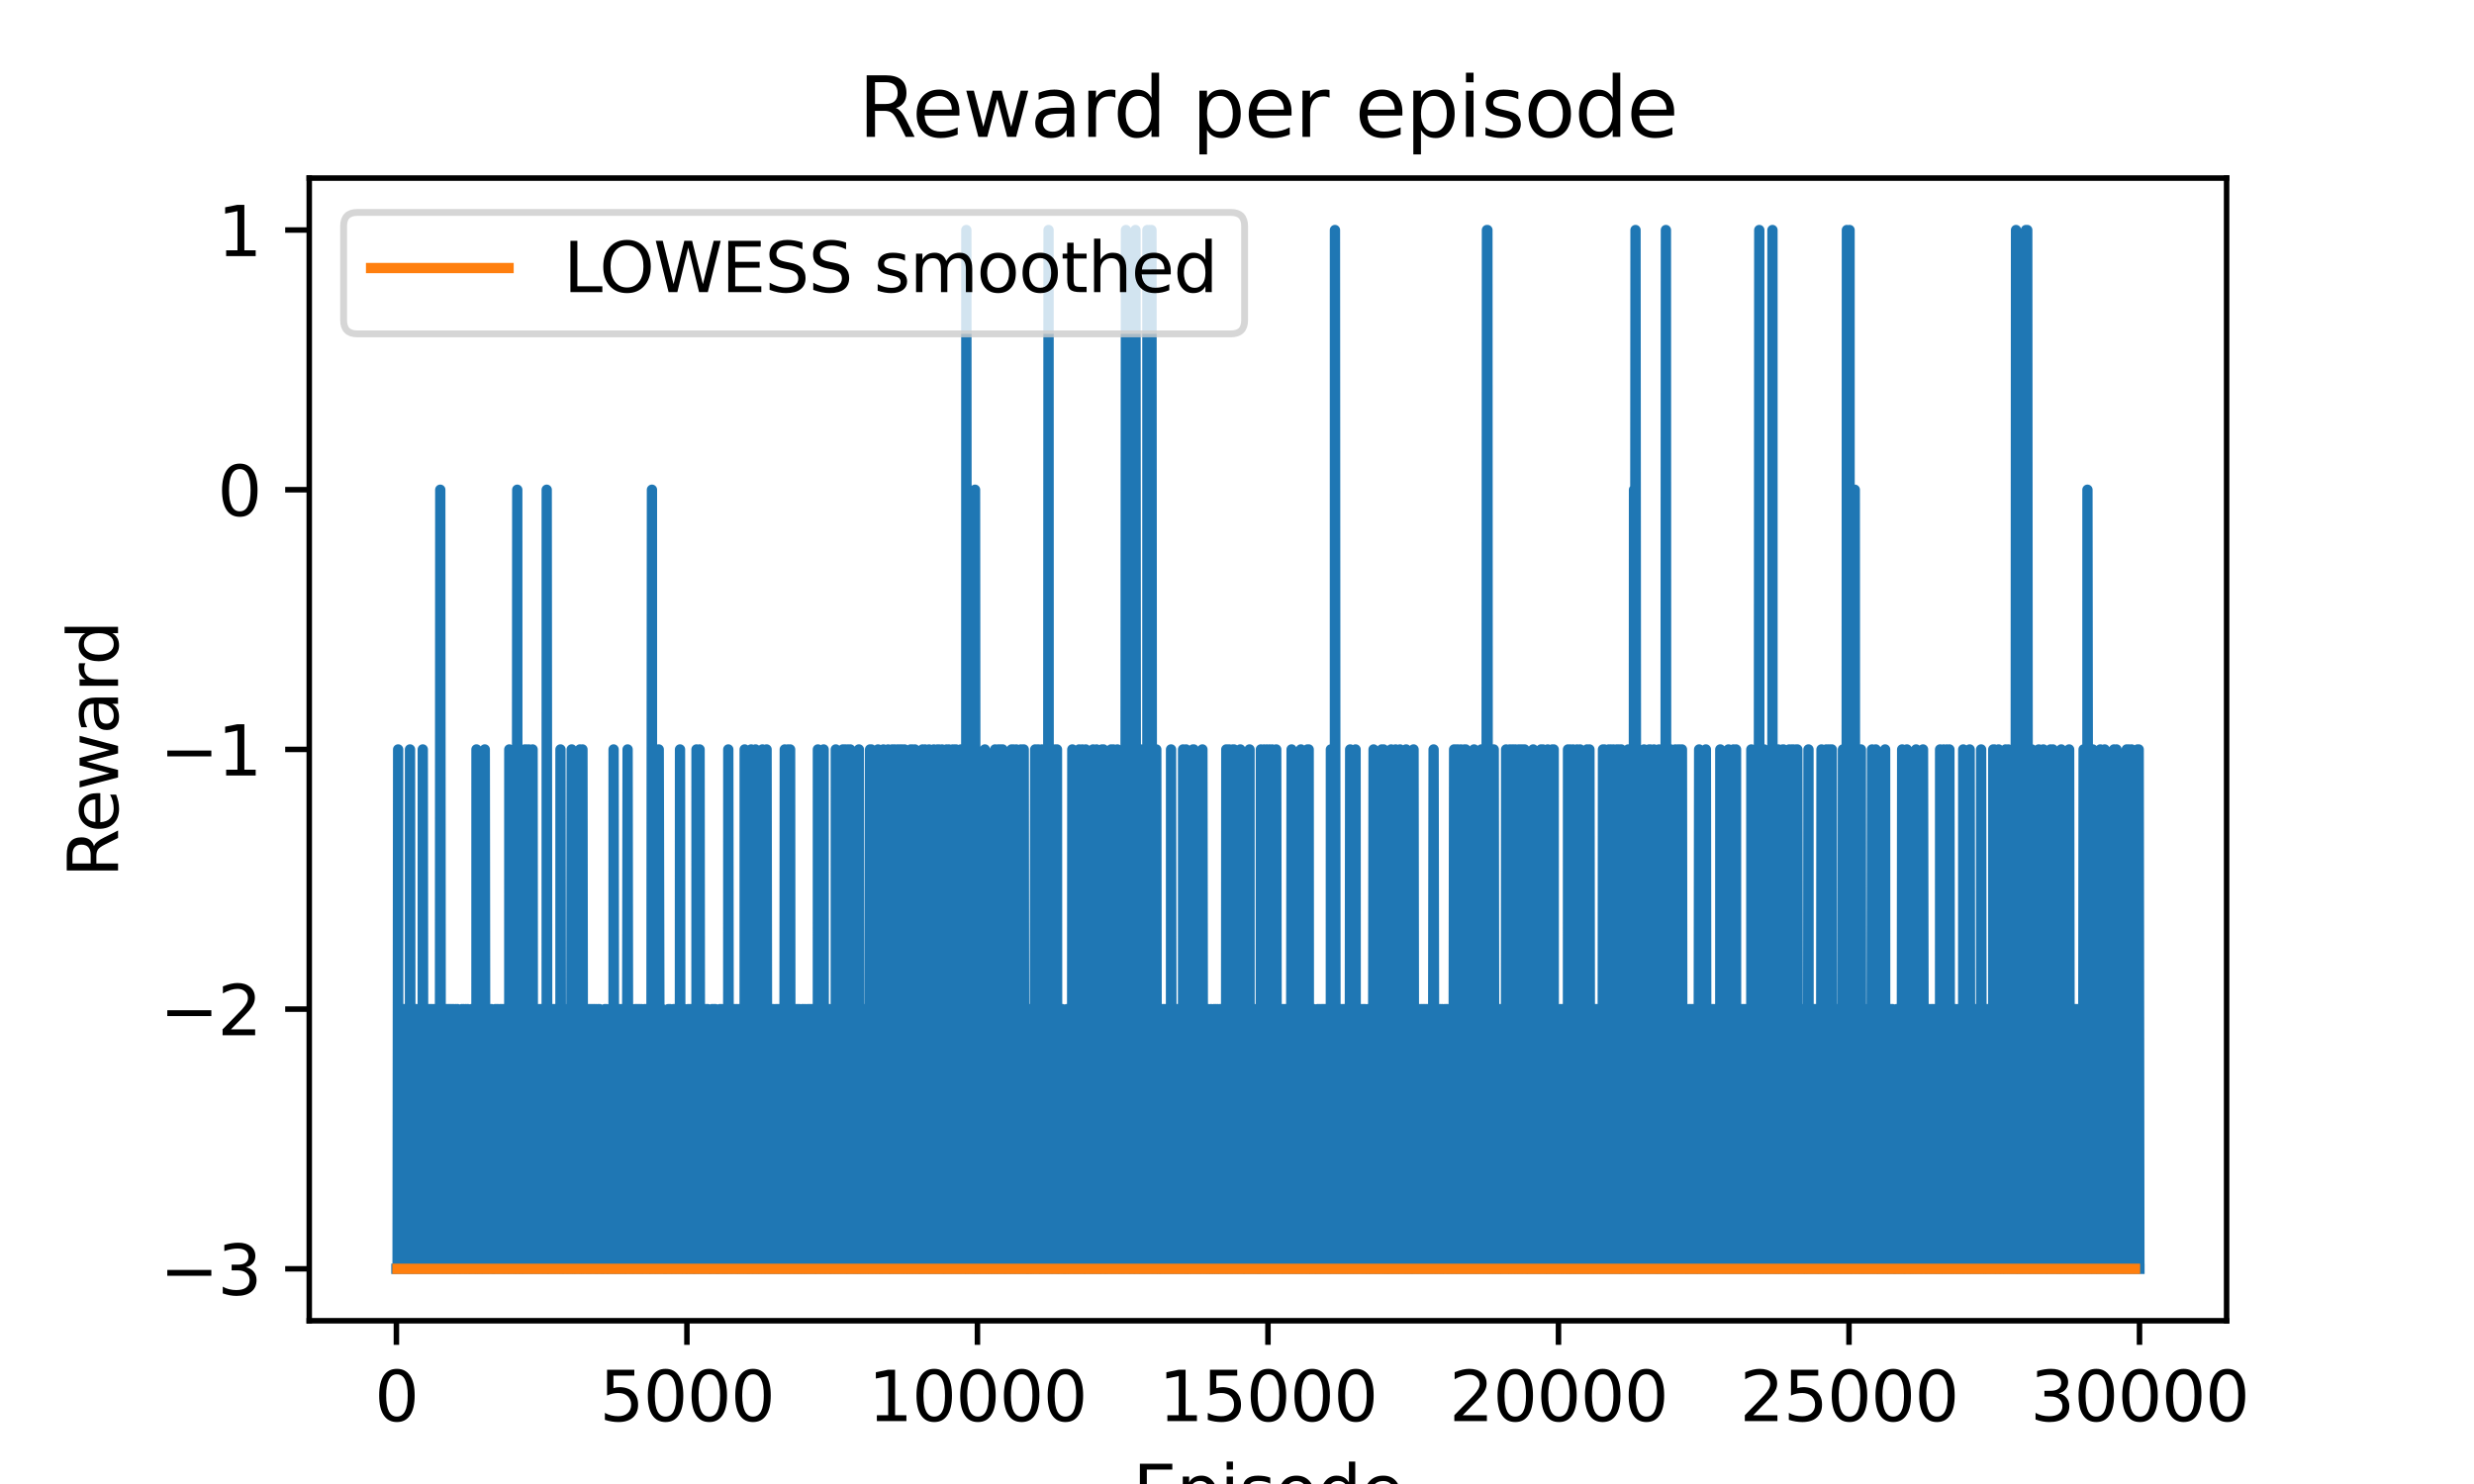 <?xml version="1.0" encoding="utf-8" standalone="no"?>
<!DOCTYPE svg PUBLIC "-//W3C//DTD SVG 1.1//EN"
  "http://www.w3.org/Graphics/SVG/1.1/DTD/svg11.dtd">
<svg xmlns:xlink="http://www.w3.org/1999/xlink" width="360pt" height="216pt" viewBox="0 0 360 216" xmlns="http://www.w3.org/2000/svg" version="1.1">
 <defs>
  <style type="text/css">*{stroke-linejoin: round; stroke-linecap: butt}</style>
 </defs>
 <g id="figure_1">
  <g id="patch_1">
   <path d="M 0 216 
L 360 216 
L 360 0 
L 0 0 
z
" style="fill: #ffffff"/>
  </g>
  <g id="axes_1">
   <g id="patch_2">
    <path d="M 45 192.24 
L 324 192.24 
L 324 25.92 
L 45 25.92 
z
" style="fill: #ffffff"/>
   </g>
   <g id="PolyCollection_1"/>
   <g id="PolyCollection_2">
    <path d="M 81.448 184.68 
L 81.448 184.68 
L 81.448 184.68 
L 81.448 184.68 
z
" clip-path="url(#p6c971d34b0)" style="fill: #ff7f0e; fill-opacity: 0.2; stroke: #ff7f0e; stroke-opacity: 0.2"/>
    <path d="M 83.579 184.68 
L 83.579 184.68 
L 83.579 184.68 
L 83.579 184.68 
z
" clip-path="url(#p6c971d34b0)" style="fill: #ff7f0e; fill-opacity: 0.2; stroke: #ff7f0e; stroke-opacity: 0.2"/>
    <path d="M 89.954 184.68 
L 89.954 184.68 
L 89.954 184.68 
L 89.954 184.68 
z
" clip-path="url(#p6c971d34b0)" style="fill: #ff7f0e; fill-opacity: 0.2; stroke: #ff7f0e; stroke-opacity: 0.2"/>
    <path d="M 107.21 184.68 
L 107.21 184.68 
L 107.21 184.68 
L 107.21 184.68 
z
" clip-path="url(#p6c971d34b0)" style="fill: #ff7f0e; fill-opacity: 0.2; stroke: #ff7f0e; stroke-opacity: 0.2"/>
    <path d="M 109.806 184.68 
L 109.806 184.68 
L 109.806 184.68 
L 109.806 184.68 
z
" clip-path="url(#p6c971d34b0)" style="fill: #ff7f0e; fill-opacity: 0.2; stroke: #ff7f0e; stroke-opacity: 0.2"/>
    <path d="M 114.507 184.68 
L 114.507 184.68 
L 114.684 184.68 
L 114.684 184.68 
L 114.684 184.68 
L 114.507 184.68 
z
" clip-path="url(#p6c971d34b0)" style="fill: #ff7f0e; fill-opacity: 0.2; stroke: #ff7f0e; stroke-opacity: 0.2"/>
    <path d="M 117.094 184.68 
L 117.094 184.68 
L 117.094 184.68 
L 117.094 184.68 
z
" clip-path="url(#p6c971d34b0)" style="fill: #ff7f0e; fill-opacity: 0.2; stroke: #ff7f0e; stroke-opacity: 0.2"/>
    <path d="M 120.975 184.68 
L 120.975 184.68 
L 120.975 184.68 
L 120.975 184.68 
z
" clip-path="url(#p6c971d34b0)" style="fill: #ff7f0e; fill-opacity: 0.2; stroke: #ff7f0e; stroke-opacity: 0.2"/>
    <path d="M 122.471 184.68 
L 122.471 184.68 
L 122.471 184.68 
L 122.471 184.68 
z
" clip-path="url(#p6c971d34b0)" style="fill: #ff7f0e; fill-opacity: 0.2; stroke: #ff7f0e; stroke-opacity: 0.2"/>
    <path d="M 127.46 184.68 
L 127.46 184.68 
L 127.46 184.68 
L 127.46 184.68 
z
" clip-path="url(#p6c971d34b0)" style="fill: #ff7f0e; fill-opacity: 0.2; stroke: #ff7f0e; stroke-opacity: 0.2"/>
    <path d="M 142.433 184.68 
L 142.433 184.68 
L 142.433 184.68 
L 142.433 184.68 
z
" clip-path="url(#p6c971d34b0)" style="fill: #ff7f0e; fill-opacity: 0.2; stroke: #ff7f0e; stroke-opacity: 0.2"/>
    <path d="M 163.638 184.68 
L 163.638 184.68 
L 163.638 184.68 
L 163.638 184.68 
z
" clip-path="url(#p6c971d34b0)" style="fill: #ff7f0e; fill-opacity: 0.2; stroke: #ff7f0e; stroke-opacity: 0.2"/>
    <path d="M 167.975 184.68 
L 167.975 184.68 
L 167.975 184.68 
L 167.975 184.68 
z
" clip-path="url(#p6c971d34b0)" style="fill: #ff7f0e; fill-opacity: 0.2; stroke: #ff7f0e; stroke-opacity: 0.2"/>
    <path d="M 183.388 184.68 
L 183.388 184.68 
L 183.388 184.68 
L 183.388 184.68 
z
" clip-path="url(#p6c971d34b0)" style="fill: #ff7f0e; fill-opacity: 0.2; stroke: #ff7f0e; stroke-opacity: 0.2"/>
    <path d="M 191.133 184.68 
L 191.133 184.68 
L 191.133 184.68 
L 191.133 184.68 
z
" clip-path="url(#p6c971d34b0)" style="fill: #ff7f0e; fill-opacity: 0.2; stroke: #ff7f0e; stroke-opacity: 0.2"/>
    <path d="M 206.267 184.68 
L 206.267 184.68 
L 206.267 184.68 
L 206.267 184.68 
z
" clip-path="url(#p6c971d34b0)" style="fill: #ff7f0e; fill-opacity: 0.2; stroke: #ff7f0e; stroke-opacity: 0.2"/>
    <path d="M 236.696 184.68 
L 236.696 184.68 
L 236.696 184.68 
L 236.696 184.68 
z
" clip-path="url(#p6c971d34b0)" style="fill: #ff7f0e; fill-opacity: 0.2; stroke: #ff7f0e; stroke-opacity: 0.2"/>
    <path d="M 293.098 184.68 
L 293.098 184.68 
L 293.098 184.68 
L 293.098 184.68 
z
" clip-path="url(#p6c971d34b0)" style="fill: #ff7f0e; fill-opacity: 0.2; stroke: #ff7f0e; stroke-opacity: 0.2"/>
   </g>
   <g id="matplotlib.axis_1">
    <g id="xtick_1">
     <g id="line2d_1">
      <defs>
       <path id="m2880f36cba" d="M 0 0 
L 0 3.5 
" style="stroke: #000000; stroke-width: 0.8"/>
      </defs>
      <g>
       <use xlink:href="#m2880f36cba" x="57.682" y="192.24" style="stroke: #000000; stroke-width: 0.8"/>
      </g>
     </g>
     <g id="text_1">
      <!-- 0 -->
      <g transform="translate(54.501 206.838) scale(0.1 -0.1)">
       <defs>
        <path id="DejaVuSans-30" d="M 2034 4250 
Q 1547 4250 1301 3770 
Q 1056 3291 1056 2328 
Q 1056 1369 1301 889 
Q 1547 409 2034 409 
Q 2525 409 2770 889 
Q 3016 1369 3016 2328 
Q 3016 3291 2770 3770 
Q 2525 4250 2034 4250 
z
M 2034 4750 
Q 2819 4750 3233 4129 
Q 3647 3509 3647 2328 
Q 3647 1150 3233 529 
Q 2819 -91 2034 -91 
Q 1250 -91 836 529 
Q 422 1150 422 2328 
Q 422 3509 836 4129 
Q 1250 4750 2034 4750 
z
" transform="scale(0.016)"/>
       </defs>
       <use xlink:href="#DejaVuSans-30"/>
      </g>
     </g>
    </g>
    <g id="xtick_2">
     <g id="line2d_2">
      <g>
       <use xlink:href="#m2880f36cba" x="99.956" y="192.24" style="stroke: #000000; stroke-width: 0.8"/>
      </g>
     </g>
     <g id="text_2">
      <!-- 5000 -->
      <g transform="translate(87.231 206.838) scale(0.1 -0.1)">
       <defs>
        <path id="DejaVuSans-35" d="M 691 4666 
L 3169 4666 
L 3169 4134 
L 1269 4134 
L 1269 2991 
Q 1406 3038 1543 3061 
Q 1681 3084 1819 3084 
Q 2600 3084 3056 2656 
Q 3513 2228 3513 1497 
Q 3513 744 3044 326 
Q 2575 -91 1722 -91 
Q 1428 -91 1123 -41 
Q 819 9 494 109 
L 494 744 
Q 775 591 1075 516 
Q 1375 441 1709 441 
Q 2250 441 2565 725 
Q 2881 1009 2881 1497 
Q 2881 1984 2565 2268 
Q 2250 2553 1709 2553 
Q 1456 2553 1204 2497 
Q 953 2441 691 2322 
L 691 4666 
z
" transform="scale(0.016)"/>
       </defs>
       <use xlink:href="#DejaVuSans-35"/>
       <use xlink:href="#DejaVuSans-30" x="63.623"/>
       <use xlink:href="#DejaVuSans-30" x="127.246"/>
       <use xlink:href="#DejaVuSans-30" x="190.869"/>
      </g>
     </g>
    </g>
    <g id="xtick_3">
     <g id="line2d_3">
      <g>
       <use xlink:href="#m2880f36cba" x="142.23" y="192.24" style="stroke: #000000; stroke-width: 0.8"/>
      </g>
     </g>
     <g id="text_3">
      <!-- 10000 -->
      <g transform="translate(126.324 206.838) scale(0.1 -0.1)">
       <defs>
        <path id="DejaVuSans-31" d="M 794 531 
L 1825 531 
L 1825 4091 
L 703 3866 
L 703 4441 
L 1819 4666 
L 2450 4666 
L 2450 531 
L 3481 531 
L 3481 0 
L 794 0 
L 794 531 
z
" transform="scale(0.016)"/>
       </defs>
       <use xlink:href="#DejaVuSans-31"/>
       <use xlink:href="#DejaVuSans-30" x="63.623"/>
       <use xlink:href="#DejaVuSans-30" x="127.246"/>
       <use xlink:href="#DejaVuSans-30" x="190.869"/>
       <use xlink:href="#DejaVuSans-30" x="254.492"/>
      </g>
     </g>
    </g>
    <g id="xtick_4">
     <g id="line2d_4">
      <g>
       <use xlink:href="#m2880f36cba" x="184.504" y="192.24" style="stroke: #000000; stroke-width: 0.8"/>
      </g>
     </g>
     <g id="text_4">
      <!-- 15000 -->
      <g transform="translate(168.598 206.838) scale(0.1 -0.1)">
       <use xlink:href="#DejaVuSans-31"/>
       <use xlink:href="#DejaVuSans-35" x="63.623"/>
       <use xlink:href="#DejaVuSans-30" x="127.246"/>
       <use xlink:href="#DejaVuSans-30" x="190.869"/>
       <use xlink:href="#DejaVuSans-30" x="254.492"/>
      </g>
     </g>
    </g>
    <g id="xtick_5">
     <g id="line2d_5">
      <g>
       <use xlink:href="#m2880f36cba" x="226.778" y="192.24" style="stroke: #000000; stroke-width: 0.8"/>
      </g>
     </g>
     <g id="text_5">
      <!-- 20000 -->
      <g transform="translate(210.872 206.838) scale(0.1 -0.1)">
       <defs>
        <path id="DejaVuSans-32" d="M 1228 531 
L 3431 531 
L 3431 0 
L 469 0 
L 469 531 
Q 828 903 1448 1529 
Q 2069 2156 2228 2338 
Q 2531 2678 2651 2914 
Q 2772 3150 2772 3378 
Q 2772 3750 2511 3984 
Q 2250 4219 1831 4219 
Q 1534 4219 1204 4116 
Q 875 4013 500 3803 
L 500 4441 
Q 881 4594 1212 4672 
Q 1544 4750 1819 4750 
Q 2544 4750 2975 4387 
Q 3406 4025 3406 3419 
Q 3406 3131 3298 2873 
Q 3191 2616 2906 2266 
Q 2828 2175 2409 1742 
Q 1991 1309 1228 531 
z
" transform="scale(0.016)"/>
       </defs>
       <use xlink:href="#DejaVuSans-32"/>
       <use xlink:href="#DejaVuSans-30" x="63.623"/>
       <use xlink:href="#DejaVuSans-30" x="127.246"/>
       <use xlink:href="#DejaVuSans-30" x="190.869"/>
       <use xlink:href="#DejaVuSans-30" x="254.492"/>
      </g>
     </g>
    </g>
    <g id="xtick_6">
     <g id="line2d_6">
      <g>
       <use xlink:href="#m2880f36cba" x="269.053" y="192.24" style="stroke: #000000; stroke-width: 0.8"/>
      </g>
     </g>
     <g id="text_6">
      <!-- 25000 -->
      <g transform="translate(253.146 206.838) scale(0.1 -0.1)">
       <use xlink:href="#DejaVuSans-32"/>
       <use xlink:href="#DejaVuSans-35" x="63.623"/>
       <use xlink:href="#DejaVuSans-30" x="127.246"/>
       <use xlink:href="#DejaVuSans-30" x="190.869"/>
       <use xlink:href="#DejaVuSans-30" x="254.492"/>
      </g>
     </g>
    </g>
    <g id="xtick_7">
     <g id="line2d_7">
      <g>
       <use xlink:href="#m2880f36cba" x="311.327" y="192.24" style="stroke: #000000; stroke-width: 0.8"/>
      </g>
     </g>
     <g id="text_7">
      <!-- 30000 -->
      <g transform="translate(295.42 206.838) scale(0.1 -0.1)">
       <defs>
        <path id="DejaVuSans-33" d="M 2597 2516 
Q 3050 2419 3304 2112 
Q 3559 1806 3559 1356 
Q 3559 666 3084 287 
Q 2609 -91 1734 -91 
Q 1441 -91 1130 -33 
Q 819 25 488 141 
L 488 750 
Q 750 597 1062 519 
Q 1375 441 1716 441 
Q 2309 441 2620 675 
Q 2931 909 2931 1356 
Q 2931 1769 2642 2001 
Q 2353 2234 1838 2234 
L 1294 2234 
L 1294 2753 
L 1863 2753 
Q 2328 2753 2575 2939 
Q 2822 3125 2822 3475 
Q 2822 3834 2567 4026 
Q 2313 4219 1838 4219 
Q 1578 4219 1281 4162 
Q 984 4106 628 3988 
L 628 4550 
Q 988 4650 1302 4700 
Q 1616 4750 1894 4750 
Q 2613 4750 3031 4423 
Q 3450 4097 3450 3541 
Q 3450 3153 3228 2886 
Q 3006 2619 2597 2516 
z
" transform="scale(0.016)"/>
       </defs>
       <use xlink:href="#DejaVuSans-33"/>
       <use xlink:href="#DejaVuSans-30" x="63.623"/>
       <use xlink:href="#DejaVuSans-30" x="127.246"/>
       <use xlink:href="#DejaVuSans-30" x="190.869"/>
       <use xlink:href="#DejaVuSans-30" x="254.492"/>
      </g>
     </g>
    </g>
    <g id="text_8">
     <!-- Episode -->
     <g transform="translate(164.863 220.517) scale(0.1 -0.1)">
      <defs>
       <path id="DejaVuSans-45" d="M 628 4666 
L 3578 4666 
L 3578 4134 
L 1259 4134 
L 1259 2753 
L 3481 2753 
L 3481 2222 
L 1259 2222 
L 1259 531 
L 3634 531 
L 3634 0 
L 628 0 
L 628 4666 
z
" transform="scale(0.016)"/>
       <path id="DejaVuSans-70" d="M 1159 525 
L 1159 -1331 
L 581 -1331 
L 581 3500 
L 1159 3500 
L 1159 2969 
Q 1341 3281 1617 3432 
Q 1894 3584 2278 3584 
Q 2916 3584 3314 3078 
Q 3713 2572 3713 1747 
Q 3713 922 3314 415 
Q 2916 -91 2278 -91 
Q 1894 -91 1617 61 
Q 1341 213 1159 525 
z
M 3116 1747 
Q 3116 2381 2855 2742 
Q 2594 3103 2138 3103 
Q 1681 3103 1420 2742 
Q 1159 2381 1159 1747 
Q 1159 1113 1420 752 
Q 1681 391 2138 391 
Q 2594 391 2855 752 
Q 3116 1113 3116 1747 
z
" transform="scale(0.016)"/>
       <path id="DejaVuSans-69" d="M 603 3500 
L 1178 3500 
L 1178 0 
L 603 0 
L 603 3500 
z
M 603 4863 
L 1178 4863 
L 1178 4134 
L 603 4134 
L 603 4863 
z
" transform="scale(0.016)"/>
       <path id="DejaVuSans-73" d="M 2834 3397 
L 2834 2853 
Q 2591 2978 2328 3040 
Q 2066 3103 1784 3103 
Q 1356 3103 1142 2972 
Q 928 2841 928 2578 
Q 928 2378 1081 2264 
Q 1234 2150 1697 2047 
L 1894 2003 
Q 2506 1872 2764 1633 
Q 3022 1394 3022 966 
Q 3022 478 2636 193 
Q 2250 -91 1575 -91 
Q 1294 -91 989 -36 
Q 684 19 347 128 
L 347 722 
Q 666 556 975 473 
Q 1284 391 1588 391 
Q 1994 391 2212 530 
Q 2431 669 2431 922 
Q 2431 1156 2273 1281 
Q 2116 1406 1581 1522 
L 1381 1569 
Q 847 1681 609 1914 
Q 372 2147 372 2553 
Q 372 3047 722 3315 
Q 1072 3584 1716 3584 
Q 2034 3584 2315 3537 
Q 2597 3491 2834 3397 
z
" transform="scale(0.016)"/>
       <path id="DejaVuSans-6f" d="M 1959 3097 
Q 1497 3097 1228 2736 
Q 959 2375 959 1747 
Q 959 1119 1226 758 
Q 1494 397 1959 397 
Q 2419 397 2687 759 
Q 2956 1122 2956 1747 
Q 2956 2369 2687 2733 
Q 2419 3097 1959 3097 
z
M 1959 3584 
Q 2709 3584 3137 3096 
Q 3566 2609 3566 1747 
Q 3566 888 3137 398 
Q 2709 -91 1959 -91 
Q 1206 -91 779 398 
Q 353 888 353 1747 
Q 353 2609 779 3096 
Q 1206 3584 1959 3584 
z
" transform="scale(0.016)"/>
       <path id="DejaVuSans-64" d="M 2906 2969 
L 2906 4863 
L 3481 4863 
L 3481 0 
L 2906 0 
L 2906 525 
Q 2725 213 2448 61 
Q 2172 -91 1784 -91 
Q 1150 -91 751 415 
Q 353 922 353 1747 
Q 353 2572 751 3078 
Q 1150 3584 1784 3584 
Q 2172 3584 2448 3432 
Q 2725 3281 2906 2969 
z
M 947 1747 
Q 947 1113 1208 752 
Q 1469 391 1925 391 
Q 2381 391 2643 752 
Q 2906 1113 2906 1747 
Q 2906 2381 2643 2742 
Q 2381 3103 1925 3103 
Q 1469 3103 1208 2742 
Q 947 2381 947 1747 
z
" transform="scale(0.016)"/>
       <path id="DejaVuSans-65" d="M 3597 1894 
L 3597 1613 
L 953 1613 
Q 991 1019 1311 708 
Q 1631 397 2203 397 
Q 2534 397 2845 478 
Q 3156 559 3463 722 
L 3463 178 
Q 3153 47 2828 -22 
Q 2503 -91 2169 -91 
Q 1331 -91 842 396 
Q 353 884 353 1716 
Q 353 2575 817 3079 
Q 1281 3584 2069 3584 
Q 2775 3584 3186 3129 
Q 3597 2675 3597 1894 
z
M 3022 2063 
Q 3016 2534 2758 2815 
Q 2500 3097 2075 3097 
Q 1594 3097 1305 2825 
Q 1016 2553 972 2059 
L 3022 2063 
z
" transform="scale(0.016)"/>
      </defs>
      <use xlink:href="#DejaVuSans-45"/>
      <use xlink:href="#DejaVuSans-70" x="63.184"/>
      <use xlink:href="#DejaVuSans-69" x="126.66"/>
      <use xlink:href="#DejaVuSans-73" x="154.443"/>
      <use xlink:href="#DejaVuSans-6f" x="206.543"/>
      <use xlink:href="#DejaVuSans-64" x="267.725"/>
      <use xlink:href="#DejaVuSans-65" x="331.201"/>
     </g>
    </g>
   </g>
   <g id="matplotlib.axis_2">
    <g id="ytick_1">
     <g id="line2d_8">
      <defs>
       <path id="m05b7102c49" d="M 0 0 
L -3.5 0 
" style="stroke: #000000; stroke-width: 0.8"/>
      </defs>
      <g>
       <use xlink:href="#m05b7102c49" x="45" y="184.68" style="stroke: #000000; stroke-width: 0.8"/>
      </g>
     </g>
     <g id="text_9">
      <!-- −3 -->
      <g transform="translate(23.258 188.479) scale(0.1 -0.1)">
       <defs>
        <path id="DejaVuSans-2212" d="M 678 2272 
L 4684 2272 
L 4684 1741 
L 678 1741 
L 678 2272 
z
" transform="scale(0.016)"/>
       </defs>
       <use xlink:href="#DejaVuSans-2212"/>
       <use xlink:href="#DejaVuSans-33" x="83.789"/>
      </g>
     </g>
    </g>
    <g id="ytick_2">
     <g id="line2d_9">
      <g>
       <use xlink:href="#m05b7102c49" x="45" y="146.88" style="stroke: #000000; stroke-width: 0.8"/>
      </g>
     </g>
     <g id="text_10">
      <!-- −2 -->
      <g transform="translate(23.258 150.679) scale(0.1 -0.1)">
       <use xlink:href="#DejaVuSans-2212"/>
       <use xlink:href="#DejaVuSans-32" x="83.789"/>
      </g>
     </g>
    </g>
    <g id="ytick_3">
     <g id="line2d_10">
      <g>
       <use xlink:href="#m05b7102c49" x="45" y="109.08" style="stroke: #000000; stroke-width: 0.8"/>
      </g>
     </g>
     <g id="text_11">
      <!-- −1 -->
      <g transform="translate(23.258 112.879) scale(0.1 -0.1)">
       <use xlink:href="#DejaVuSans-2212"/>
       <use xlink:href="#DejaVuSans-31" x="83.789"/>
      </g>
     </g>
    </g>
    <g id="ytick_4">
     <g id="line2d_11">
      <g>
       <use xlink:href="#m05b7102c49" x="45" y="71.28" style="stroke: #000000; stroke-width: 0.8"/>
      </g>
     </g>
     <g id="text_12">
      <!-- 0 -->
      <g transform="translate(31.637 75.079) scale(0.1 -0.1)">
       <use xlink:href="#DejaVuSans-30"/>
      </g>
     </g>
    </g>
    <g id="ytick_5">
     <g id="line2d_12">
      <g>
       <use xlink:href="#m05b7102c49" x="45" y="33.48" style="stroke: #000000; stroke-width: 0.8"/>
      </g>
     </g>
     <g id="text_13">
      <!-- 1 -->
      <g transform="translate(31.637 37.279) scale(0.1 -0.1)">
       <use xlink:href="#DejaVuSans-31"/>
      </g>
     </g>
    </g>
    <g id="text_14">
     <!-- Reward -->
     <g transform="translate(17.178 127.701) rotate(-90) scale(0.1 -0.1)">
      <defs>
       <path id="DejaVuSans-52" d="M 2841 2188 
Q 3044 2119 3236 1894 
Q 3428 1669 3622 1275 
L 4263 0 
L 3584 0 
L 2988 1197 
Q 2756 1666 2539 1819 
Q 2322 1972 1947 1972 
L 1259 1972 
L 1259 0 
L 628 0 
L 628 4666 
L 2053 4666 
Q 2853 4666 3247 4331 
Q 3641 3997 3641 3322 
Q 3641 2881 3436 2590 
Q 3231 2300 2841 2188 
z
M 1259 4147 
L 1259 2491 
L 2053 2491 
Q 2509 2491 2742 2702 
Q 2975 2913 2975 3322 
Q 2975 3731 2742 3939 
Q 2509 4147 2053 4147 
L 1259 4147 
z
" transform="scale(0.016)"/>
       <path id="DejaVuSans-77" d="M 269 3500 
L 844 3500 
L 1563 769 
L 2278 3500 
L 2956 3500 
L 3675 769 
L 4391 3500 
L 4966 3500 
L 4050 0 
L 3372 0 
L 2619 2869 
L 1863 0 
L 1184 0 
L 269 3500 
z
" transform="scale(0.016)"/>
       <path id="DejaVuSans-61" d="M 2194 1759 
Q 1497 1759 1228 1600 
Q 959 1441 959 1056 
Q 959 750 1161 570 
Q 1363 391 1709 391 
Q 2188 391 2477 730 
Q 2766 1069 2766 1631 
L 2766 1759 
L 2194 1759 
z
M 3341 1997 
L 3341 0 
L 2766 0 
L 2766 531 
Q 2569 213 2275 61 
Q 1981 -91 1556 -91 
Q 1019 -91 701 211 
Q 384 513 384 1019 
Q 384 1609 779 1909 
Q 1175 2209 1959 2209 
L 2766 2209 
L 2766 2266 
Q 2766 2663 2505 2880 
Q 2244 3097 1772 3097 
Q 1472 3097 1187 3025 
Q 903 2953 641 2809 
L 641 3341 
Q 956 3463 1253 3523 
Q 1550 3584 1831 3584 
Q 2591 3584 2966 3190 
Q 3341 2797 3341 1997 
z
" transform="scale(0.016)"/>
       <path id="DejaVuSans-72" d="M 2631 2963 
Q 2534 3019 2420 3045 
Q 2306 3072 2169 3072 
Q 1681 3072 1420 2755 
Q 1159 2438 1159 1844 
L 1159 0 
L 581 0 
L 581 3500 
L 1159 3500 
L 1159 2956 
Q 1341 3275 1631 3429 
Q 1922 3584 2338 3584 
Q 2397 3584 2469 3576 
Q 2541 3569 2628 3553 
L 2631 2963 
z
" transform="scale(0.016)"/>
      </defs>
      <use xlink:href="#DejaVuSans-52"/>
      <use xlink:href="#DejaVuSans-65" x="64.982"/>
      <use xlink:href="#DejaVuSans-77" x="126.506"/>
      <use xlink:href="#DejaVuSans-61" x="208.293"/>
      <use xlink:href="#DejaVuSans-72" x="269.572"/>
      <use xlink:href="#DejaVuSans-64" x="308.936"/>
     </g>
    </g>
   </g>
   <g id="line2d_13">
    <path d="M 57.682 184.68 
L 57.851 184.68 
L 57.935 109.08 
L 57.961 184.68 
L 57.986 184.68 
L 58.012 146.88 
L 58.096 184.68 
L 58.299 184.68 
L 58.409 146.88 
L 58.519 184.68 
L 58.62 146.88 
L 58.629 184.68 
L 58.663 184.68 
L 58.671 146.88 
L 58.772 184.68 
L 58.806 184.68 
L 58.815 146.88 
L 58.916 184.68 
L 58.95 184.68 
L 58.984 146.88 
L 59.06 184.68 
L 59.085 184.68 
L 59.094 146.88 
L 59.195 184.68 
L 59.314 184.68 
L 59.322 146.88 
L 59.424 184.68 
L 59.652 184.68 
L 59.66 109.08 
L 59.762 184.68 
L 59.855 184.68 
L 59.863 146.88 
L 59.965 184.68 
L 60.176 184.68 
L 60.218 146.88 
L 60.286 184.68 
L 60.294 184.68 
L 60.413 146.88 
L 60.531 184.68 
L 60.573 184.68 
L 60.582 146.88 
L 60.683 184.68 
L 60.751 184.68 
L 60.844 146.88 
L 60.861 184.68 
L 60.869 184.68 
L 60.954 146.88 
L 60.979 184.68 
L 61.005 184.68 
L 61.013 146.88 
L 61.114 184.68 
L 61.326 184.68 
L 61.368 146.88 
L 61.436 184.68 
L 61.503 184.68 
L 61.52 109.08 
L 61.613 184.68 
L 61.723 184.68 
L 61.732 146.88 
L 61.833 184.68 
L 61.994 184.68 
L 62.104 146.88 
L 62.222 184.68 
L 62.357 184.68 
L 62.459 146.88 
L 62.467 184.68 
L 62.526 184.68 
L 62.535 146.88 
L 62.636 184.68 
L 62.696 184.68 
L 62.721 146.88 
L 62.805 184.68 
L 62.814 184.68 
L 62.822 146.88 
L 62.924 184.68 
L 63.076 184.68 
L 63.127 146.88 
L 63.186 184.68 
L 63.372 184.68 
L 63.38 146.88 
L 63.482 184.68 
L 63.524 184.68 
L 63.533 146.88 
L 63.634 184.68 
L 63.761 184.68 
L 63.769 146.88 
L 63.871 184.68 
L 64.006 184.68 
L 64.065 71.28 
L 64.124 146.88 
L 64.243 184.68 
L 64.268 184.68 
L 64.37 146.88 
L 64.378 184.68 
L 64.522 184.68 
L 64.53 146.88 
L 64.632 184.68 
L 64.716 184.68 
L 64.767 146.88 
L 64.826 184.68 
L 64.835 184.68 
L 64.928 146.88 
L 64.945 184.68 
L 65.097 184.68 
L 65.105 146.88 
L 65.207 184.68 
L 65.274 184.68 
L 65.283 146.88 
L 65.384 184.68 
L 65.418 184.68 
L 65.426 146.88 
L 65.528 184.68 
L 65.553 184.68 
L 65.562 146.88 
L 65.663 184.68 
L 65.756 184.68 
L 65.807 146.88 
L 65.866 184.68 
L 65.9 184.68 
L 65.993 146.88 
L 66.01 184.68 
L 66.306 184.68 
L 66.314 146.88 
L 66.416 184.68 
L 66.475 184.68 
L 66.593 146.88 
L 66.712 184.68 
L 67.1 184.68 
L 67.21 146.88 
L 67.329 184.68 
L 67.337 184.68 
L 67.456 146.88 
L 67.574 184.68 
L 67.768 184.68 
L 67.777 146.88 
L 67.878 184.68 
L 67.963 184.68 
L 68.073 146.88 
L 68.191 184.68 
L 68.512 184.68 
L 68.597 146.88 
L 68.622 184.68 
L 68.741 184.68 
L 68.783 146.88 
L 68.851 184.68 
L 68.91 184.68 
L 68.918 146.88 
L 69.02 184.68 
L 69.324 184.68 
L 69.333 109.08 
L 69.434 184.68 
L 69.671 184.68 
L 69.747 146.88 
L 69.781 184.68 
L 69.933 184.68 
L 70.017 146.88 
L 70.043 184.68 
L 70.33 184.68 
L 70.339 146.88 
L 70.44 184.68 
L 70.533 184.68 
L 70.542 109.08 
L 70.643 184.68 
L 70.677 184.68 
L 70.685 146.88 
L 70.787 184.68 
L 70.829 184.68 
L 70.838 146.88 
L 70.939 184.68 
L 70.964 184.68 
L 70.973 146.88 
L 71.074 184.68 
L 71.159 184.68 
L 71.269 146.88 
L 71.387 184.68 
L 71.404 184.68 
L 71.505 146.88 
L 71.514 184.68 
L 72.047 184.68 
L 72.055 146.88 
L 72.156 184.68 
L 72.165 184.68 
L 72.283 146.88 
L 72.402 184.68 
L 72.444 184.68 
L 72.452 146.88 
L 72.554 184.68 
L 72.664 184.68 
L 72.782 146.88 
L 72.901 184.68 
L 72.909 184.68 
L 72.96 146.88 
L 73.019 184.68 
L 73.027 184.68 
L 73.036 146.88 
L 73.137 184.68 
L 73.256 184.68 
L 73.315 146.88 
L 73.366 184.68 
L 73.543 184.68 
L 73.653 146.88 
L 73.771 184.68 
L 73.797 184.68 
L 73.805 146.88 
L 73.907 184.68 
L 74.101 184.68 
L 74.11 109.08 
L 74.211 184.68 
L 74.219 184.68 
L 74.296 146.88 
L 74.329 184.68 
L 74.397 184.68 
L 74.414 146.88 
L 74.507 184.68 
L 74.515 184.68 
L 74.549 146.88 
L 74.625 184.68 
L 74.794 184.68 
L 74.82 146.88 
L 74.904 184.68 
L 75.192 184.68 
L 75.268 71.28 
L 75.302 184.68 
L 75.361 184.68 
L 75.369 146.88 
L 75.471 184.68 
L 75.75 184.68 
L 75.809 146.88 
L 75.86 184.68 
L 76.215 184.68 
L 76.223 146.88 
L 76.325 184.68 
L 76.367 184.68 
L 76.375 109.08 
L 76.477 184.68 
L 76.494 184.68 
L 76.57 109.08 
L 76.604 184.68 
L 76.629 184.68 
L 76.638 146.88 
L 76.739 184.68 
L 76.781 184.68 
L 76.79 146.88 
L 76.891 184.68 
L 76.925 184.68 
L 76.933 109.08 
L 77.035 146.88 
L 77.153 184.68 
L 77.246 184.68 
L 77.305 146.88 
L 77.356 184.68 
L 77.458 184.68 
L 77.5 109.08 
L 77.568 184.68 
L 77.635 184.68 
L 77.754 146.88 
L 77.872 184.68 
L 77.956 184.68 
L 77.965 146.88 
L 78.066 184.68 
L 78.109 184.68 
L 78.227 146.88 
L 78.345 184.68 
L 78.405 184.68 
L 78.523 146.88 
L 78.641 184.68 
L 78.667 184.68 
L 78.734 146.88 
L 78.777 184.68 
L 78.81 184.68 
L 78.853 146.88 
L 78.92 184.68 
L 79.14 184.68 
L 79.233 146.88 
L 79.25 184.68 
L 79.326 184.68 
L 79.394 146.88 
L 79.436 184.68 
L 79.546 184.68 
L 79.554 71.28 
L 79.656 184.68 
L 79.952 184.68 
L 79.96 146.88 
L 80.062 184.68 
L 80.104 184.68 
L 80.146 146.88 
L 80.214 184.68 
L 80.349 184.68 
L 80.375 146.88 
L 80.459 184.68 
L 80.561 184.68 
L 80.586 146.88 
L 80.67 184.68 
L 80.747 184.68 
L 80.814 146.88 
L 80.856 184.68 
L 80.933 184.68 
L 81.043 146.88 
L 81.161 184.68 
L 81.186 184.68 
L 81.305 146.88 
L 81.423 184.68 
L 81.55 184.68 
L 81.558 109.08 
L 81.66 184.68 
L 81.668 184.68 
L 81.736 146.88 
L 81.778 184.68 
L 82.125 184.68 
L 82.243 146.88 
L 82.361 184.68 
L 82.471 184.68 
L 82.48 146.88 
L 82.581 184.68 
L 82.75 184.68 
L 82.801 146.88 
L 82.86 184.68 
L 82.877 184.68 
L 82.936 146.88 
L 82.987 184.68 
L 83.097 184.68 
L 83.19 109.08 
L 83.207 184.68 
L 83.418 184.68 
L 83.444 146.88 
L 83.528 184.68 
L 83.79 184.68 
L 83.799 146.88 
L 83.9 184.68 
L 83.917 184.68 
L 83.968 146.88 
L 84.027 184.68 
L 84.036 184.68 
L 84.154 146.88 
L 84.272 184.68 
L 84.382 184.68 
L 84.391 109.08 
L 84.492 184.68 
L 84.746 184.68 
L 84.754 109.08 
L 84.856 184.68 
L 84.94 184.68 
L 84.949 146.88 
L 85.05 184.68 
L 85.059 184.68 
L 85.168 146.88 
L 85.287 184.68 
L 85.473 184.68 
L 85.54 146.88 
L 85.583 184.68 
L 85.769 184.68 
L 85.777 146.88 
L 85.879 184.68 
L 85.98 184.68 
L 85.989 146.88 
L 86.09 184.68 
L 86.124 184.68 
L 86.242 146.88 
L 86.361 184.68 
L 86.471 146.88 
L 86.589 184.68 
L 86.716 184.68 
L 86.724 146.88 
L 86.826 184.68 
L 87.003 184.68 
L 87.037 146.88 
L 87.113 184.68 
L 87.122 184.68 
L 87.24 146.88 
L 87.358 184.68 
L 87.975 184.68 
L 88.026 146.88 
L 88.085 184.68 
L 88.128 184.68 
L 88.221 146.88 
L 88.238 184.68 
L 88.626 184.68 
L 88.677 146.88 
L 88.736 184.68 
L 88.77 184.68 
L 88.855 146.88 
L 88.88 184.68 
L 88.897 184.68 
L 88.905 146.88 
L 89.007 184.68 
L 89.117 184.68 
L 89.218 146.88 
L 89.227 184.68 
L 89.269 184.68 
L 89.286 109.08 
L 89.379 184.68 
L 89.633 184.68 
L 89.658 146.88 
L 89.743 184.68 
L 89.776 184.68 
L 89.852 146.88 
L 89.886 184.68 
L 89.996 184.68 
L 90.081 146.88 
L 90.106 184.68 
L 90.123 184.68 
L 90.131 146.88 
L 90.233 184.68 
L 90.453 184.68 
L 90.461 146.88 
L 90.563 184.68 
L 90.749 184.68 
L 90.757 146.88 
L 90.859 184.68 
L 91.214 184.68 
L 91.324 109.08 
L 91.442 184.68 
L 91.501 146.88 
L 91.552 184.68 
L 91.56 184.68 
L 91.645 146.88 
L 91.67 184.68 
L 91.712 184.68 
L 91.797 146.88 
L 91.822 184.68 
L 91.882 184.68 
L 91.966 146.88 
L 91.992 184.68 
L 92.313 184.68 
L 92.397 146.88 
L 92.423 184.68 
L 92.465 184.68 
L 92.516 146.88 
L 92.575 184.68 
L 92.583 184.68 
L 92.651 146.88 
L 92.693 184.68 
L 92.761 184.68 
L 92.854 146.88 
L 92.871 184.68 
L 92.896 184.68 
L 92.947 146.88 
L 93.006 184.68 
L 93.048 184.68 
L 93.074 146.88 
L 93.158 184.68 
L 93.285 184.68 
L 93.361 146.88 
L 93.395 184.68 
L 93.691 184.68 
L 93.809 146.88 
L 93.928 184.68 
L 93.961 184.68 
L 94.004 146.88 
L 94.071 184.68 
L 94.207 184.68 
L 94.215 146.88 
L 94.317 184.68 
L 94.367 184.68 
L 94.376 146.88 
L 94.477 184.68 
L 94.765 184.68 
L 94.866 71.28 
L 94.875 184.68 
L 94.942 184.68 
L 94.951 146.88 
L 95.052 184.68 
L 95.061 184.68 
L 95.179 146.88 
L 95.297 184.68 
L 95.441 184.68 
L 95.45 109.08 
L 95.551 184.68 
L 95.559 184.68 
L 95.593 146.88 
L 95.669 184.68 
L 95.703 184.68 
L 95.712 146.88 
L 95.813 184.68 
L 95.83 184.68 
L 95.855 109.08 
L 95.948 146.88 
L 96.067 184.68 
L 96.134 184.68 
L 96.21 146.88 
L 96.244 184.68 
L 96.261 184.68 
L 96.38 146.88 
L 96.498 184.68 
L 97.149 184.68 
L 97.25 146.88 
L 97.259 184.68 
L 97.327 184.68 
L 97.377 146.88 
L 97.436 184.68 
L 97.521 184.68 
L 97.529 146.88 
L 97.631 184.68 
L 97.91 184.68 
L 97.994 146.88 
L 98.02 184.68 
L 98.062 184.68 
L 98.113 146.88 
L 98.172 184.68 
L 98.324 184.68 
L 98.333 146.88 
L 98.434 184.68 
L 98.527 184.68 
L 98.536 146.88 
L 98.637 184.68 
L 98.645 184.68 
L 98.738 146.88 
L 98.755 184.68 
L 98.806 184.68 
L 98.823 146.88 
L 98.916 184.68 
L 98.924 184.68 
L 98.95 109.08 
L 99.034 184.68 
L 99.127 184.68 
L 99.22 146.88 
L 99.237 184.68 
L 99.432 184.68 
L 99.44 146.88 
L 99.542 184.68 
L 99.592 184.68 
L 99.626 146.88 
L 99.702 184.68 
L 100.1 184.68 
L 100.125 146.88 
L 100.21 184.68 
L 100.353 184.68 
L 100.362 146.88 
L 100.463 184.68 
L 100.539 184.68 
L 100.615 146.88 
L 100.649 184.68 
L 100.692 184.68 
L 100.742 146.88 
L 100.801 184.68 
L 101.207 184.68 
L 101.266 146.88 
L 101.317 184.68 
L 101.343 184.68 
L 101.351 109.08 
L 101.452 184.68 
L 101.461 146.88 
L 101.562 184.68 
L 101.655 184.68 
L 101.765 146.88 
L 101.799 109.08 
L 101.884 184.68 
L 101.917 184.68 
L 101.926 146.88 
L 102.027 184.68 
L 102.188 184.68 
L 102.196 146.88 
L 102.298 184.68 
L 102.374 184.68 
L 102.475 146.88 
L 102.484 184.68 
L 102.577 184.68 
L 102.645 146.88 
L 102.687 184.68 
L 102.738 184.68 
L 102.822 146.88 
L 102.848 184.68 
L 102.907 184.68 
L 102.983 146.88 
L 103.017 184.68 
L 103.6 184.68 
L 103.608 146.88 
L 103.71 184.68 
L 103.82 184.68 
L 103.845 146.88 
L 103.93 184.68 
L 103.947 184.68 
L 103.955 146.88 
L 104.057 184.68 
L 104.09 184.68 
L 104.099 146.88 
L 104.2 184.68 
L 104.741 184.68 
L 104.75 146.88 
L 104.851 184.68 
L 104.86 184.68 
L 104.953 146.88 
L 104.97 184.68 
L 105.012 184.68 
L 105.02 146.88 
L 105.122 184.68 
L 105.299 184.68 
L 105.308 146.88 
L 105.409 184.68 
L 105.646 184.68 
L 105.655 146.88 
L 105.756 184.68 
L 105.959 184.68 
L 105.976 109.08 
L 106.069 184.68 
L 106.077 184.68 
L 106.179 146.88 
L 106.187 184.68 
L 106.221 184.68 
L 106.229 146.88 
L 106.331 184.68 
L 106.356 184.68 
L 106.365 146.88 
L 106.466 184.68 
L 106.635 184.68 
L 106.745 146.88 
L 106.855 184.68 
L 106.973 146.88 
L 107.092 184.68 
L 107.185 184.68 
L 107.227 146.88 
L 107.295 184.68 
L 107.464 184.68 
L 107.531 146.88 
L 107.574 184.68 
L 107.726 184.68 
L 107.734 146.88 
L 107.836 184.68 
L 107.887 184.68 
L 107.895 146.88 
L 107.996 184.68 
L 108.064 184.68 
L 108.073 146.88 
L 108.174 184.68 
L 108.352 184.68 
L 108.36 109.08 
L 108.462 184.68 
L 108.538 184.68 
L 108.546 146.88 
L 108.648 184.68 
L 109.197 184.68 
L 109.307 109.08 
L 109.425 184.68 
L 109.73 184.68 
L 109.797 146.88 
L 109.84 184.68 
L 109.933 184.68 
L 109.941 109.08 
L 110.043 184.68 
L 110.161 184.68 
L 110.169 146.88 
L 110.271 184.68 
L 110.601 184.68 
L 110.71 146.88 
L 110.829 184.68 
L 110.905 184.68 
L 110.947 109.08 
L 111.023 146.88 
L 111.142 184.68 
L 111.15 146.88 
L 111.252 184.68 
L 111.294 184.68 
L 111.319 146.88 
L 111.404 184.68 
L 111.438 184.68 
L 111.548 109.08 
L 111.666 184.68 
L 111.683 184.68 
L 111.691 146.88 
L 111.793 184.68 
L 111.852 184.68 
L 111.86 146.88 
L 111.962 184.68 
L 112.004 184.68 
L 112.063 146.88 
L 112.114 184.68 
L 112.232 184.68 
L 112.241 146.88 
L 112.342 184.68 
L 112.368 184.68 
L 112.376 146.88 
L 112.478 184.68 
L 112.537 184.68 
L 112.545 146.88 
L 112.647 184.68 
L 112.79 184.68 
L 112.909 146.88 
L 113.027 184.68 
L 113.095 184.68 
L 113.103 146.88 
L 113.205 184.68 
L 113.331 184.68 
L 113.34 146.88 
L 113.441 184.68 
L 113.501 184.68 
L 113.611 146.88 
L 113.729 184.68 
L 113.847 184.68 
L 113.856 146.88 
L 113.957 184.68 
L 114.126 184.68 
L 114.194 109.08 
L 114.236 184.68 
L 114.312 184.68 
L 114.321 146.88 
L 114.422 184.68 
L 114.524 184.68 
L 114.6 146.88 
L 114.634 184.68 
L 114.65 184.68 
L 114.676 109.08 
L 114.76 184.68 
L 114.929 184.68 
L 114.972 109.08 
L 115.039 184.68 
L 115.082 184.68 
L 115.2 146.88 
L 115.318 184.68 
L 115.344 184.68 
L 115.352 146.88 
L 115.454 184.68 
L 115.64 184.68 
L 115.648 146.88 
L 115.75 184.68 
L 115.775 184.68 
L 115.876 146.88 
L 115.885 184.68 
L 115.91 184.68 
L 115.952 146.88 
L 116.02 184.68 
L 116.172 184.68 
L 116.198 146.88 
L 116.282 184.68 
L 116.316 184.68 
L 116.325 146.88 
L 116.426 184.68 
L 116.671 184.68 
L 116.747 146.88 
L 116.781 184.68 
L 116.849 184.68 
L 116.857 146.88 
L 116.959 184.68 
L 117.145 184.68 
L 117.153 146.88 
L 117.255 184.68 
L 117.398 184.68 
L 117.517 146.88 
L 117.635 184.68 
L 117.728 146.88 
L 117.745 184.68 
L 117.787 184.68 
L 117.906 146.88 
L 118.024 184.68 
L 118.117 184.68 
L 118.134 146.88 
L 118.227 184.68 
L 118.311 184.68 
L 118.32 146.88 
L 118.421 184.68 
L 118.447 184.68 
L 118.523 146.88 
L 118.557 184.68 
L 118.878 184.68 
L 118.886 146.88 
L 118.988 184.68 
L 119.005 184.68 
L 119.013 109.08 
L 119.115 184.68 
L 119.225 146.88 
L 119.343 184.68 
L 119.487 184.68 
L 119.58 146.88 
L 119.597 184.68 
L 119.605 184.68 
L 119.673 146.88 
L 119.715 184.68 
L 119.766 184.68 
L 119.85 109.08 
L 119.876 184.68 
L 119.901 184.68 
L 119.994 146.88 
L 120.011 184.68 
L 120.214 184.68 
L 120.222 146.88 
L 120.324 184.68 
L 120.349 184.68 
L 120.459 146.88 
L 120.577 184.68 
L 120.603 184.68 
L 120.679 146.88 
L 120.713 184.68 
L 121.051 184.68 
L 121.169 146.88 
L 121.178 146.88 
L 121.296 184.68 
L 121.355 184.68 
L 121.364 146.88 
L 121.465 184.68 
L 121.609 184.68 
L 121.617 109.08 
L 121.719 146.88 
L 121.837 184.68 
L 121.879 184.68 
L 121.888 146.88 
L 121.989 184.68 
L 122.048 184.68 
L 122.057 146.88 
L 122.158 184.68 
L 122.175 184.68 
L 122.268 146.88 
L 122.285 184.68 
L 122.412 184.68 
L 122.454 146.88 
L 122.522 184.68 
L 122.556 184.68 
L 122.649 109.08 
L 122.666 184.68 
L 122.699 184.68 
L 122.708 146.88 
L 122.809 184.68 
L 122.826 184.68 
L 122.869 109.08 
L 122.936 184.68 
L 123.038 184.68 
L 123.046 109.08 
L 123.148 184.68 
L 123.401 184.68 
L 123.41 109.08 
L 123.511 184.68 
L 123.613 184.68 
L 123.722 109.08 
L 123.841 184.68 
L 123.883 184.68 
L 124.001 146.88 
L 124.12 184.68 
L 124.272 184.68 
L 124.28 146.88 
L 124.382 184.68 
L 124.543 184.68 
L 124.593 146.88 
L 124.653 184.68 
L 124.948 184.68 
L 124.982 109.08 
L 125.058 184.68 
L 125.295 184.68 
L 125.304 146.88 
L 125.405 184.68 
L 125.49 184.68 
L 125.583 146.88 
L 125.599 184.68 
L 125.676 184.68 
L 125.752 146.88 
L 125.785 184.68 
L 125.794 184.68 
L 125.828 146.88 
L 125.904 184.68 
L 125.98 184.68 
L 126.09 146.88 
L 126.2 184.68 
L 126.25 146.88 
L 126.31 184.68 
L 126.445 184.68 
L 126.555 146.88 
L 126.606 109.08 
L 126.673 184.68 
L 126.724 184.68 
L 126.775 109.08 
L 126.834 184.68 
L 126.986 184.68 
L 127.062 146.88 
L 127.096 184.68 
L 127.121 184.68 
L 127.13 146.88 
L 127.231 184.68 
L 127.24 184.68 
L 127.274 146.88 
L 127.35 184.68 
L 127.595 184.68 
L 127.679 146.88 
L 127.705 184.68 
L 127.755 184.68 
L 127.764 109.08 
L 127.865 184.68 
L 128.22 184.68 
L 128.237 146.88 
L 128.33 184.68 
L 128.516 184.68 
L 128.542 109.08 
L 128.626 184.68 
L 128.635 184.68 
L 128.702 146.88 
L 128.745 184.68 
L 128.762 184.68 
L 128.855 146.88 
L 128.871 184.68 
L 128.948 184.68 
L 129.041 146.88 
L 129.057 184.68 
L 129.066 184.68 
L 129.074 146.88 
L 129.176 184.68 
L 129.218 184.68 
L 129.227 109.08 
L 129.328 184.68 
L 129.649 184.68 
L 129.734 146.88 
L 129.759 184.68 
L 129.818 184.68 
L 129.827 109.08 
L 129.928 184.68 
L 130.055 184.68 
L 130.064 109.08 
L 130.165 184.68 
L 130.174 184.68 
L 130.182 109.08 
L 130.283 184.68 
L 130.376 184.68 
L 130.419 146.88 
L 130.486 184.68 
L 130.52 184.68 
L 130.605 109.08 
L 130.63 184.68 
L 130.672 184.68 
L 130.681 109.08 
L 130.782 184.68 
L 130.833 184.68 
L 130.943 109.08 
L 131.061 184.68 
L 131.104 184.68 
L 131.112 109.08 
L 131.213 184.68 
L 131.256 184.68 
L 131.29 109.08 
L 131.366 184.68 
L 131.552 184.68 
L 131.619 109.08 
L 131.662 184.68 
L 131.695 184.68 
L 131.814 146.88 
L 131.932 184.68 
L 132.152 184.68 
L 132.169 146.88 
L 132.262 184.68 
L 132.296 184.68 
L 132.38 146.88 
L 132.406 184.68 
L 132.515 184.68 
L 132.524 109.08 
L 132.625 184.68 
L 132.659 184.68 
L 132.752 109.08 
L 132.769 184.68 
L 132.888 184.68 
L 132.896 146.88 
L 132.997 184.68 
L 133.04 184.68 
L 133.124 109.08 
L 133.15 184.68 
L 133.158 146.88 
L 133.26 184.68 
L 133.344 184.68 
L 133.412 146.88 
L 133.454 184.68 
L 133.513 184.68 
L 133.555 146.88 
L 133.623 184.68 
L 133.995 184.68 
L 134.004 146.88 
L 134.105 184.68 
L 134.198 184.68 
L 134.24 109.08 
L 134.308 184.68 
L 134.426 184.68 
L 134.485 146.88 
L 134.536 184.68 
L 134.562 184.68 
L 134.595 109.08 
L 134.671 146.88 
L 134.79 184.68 
L 134.832 184.68 
L 134.95 146.88 
L 135.069 184.68 
L 135.187 184.68 
L 135.196 109.08 
L 135.297 184.68 
L 135.509 184.68 
L 135.61 146.88 
L 135.618 184.68 
L 135.644 184.68 
L 135.678 146.88 
L 135.754 184.68 
L 135.872 184.68 
L 135.881 109.08 
L 135.982 184.68 
L 136.024 184.68 
L 136.033 146.88 
L 136.134 184.68 
L 136.244 184.68 
L 136.253 146.88 
L 136.354 184.68 
L 136.413 184.68 
L 136.422 109.08 
L 136.523 184.68 
L 136.608 184.68 
L 136.616 109.08 
L 136.718 184.68 
L 136.861 184.68 
L 136.946 146.88 
L 136.971 184.68 
L 137.039 184.68 
L 137.073 109.08 
L 137.149 184.68 
L 137.487 184.68 
L 137.495 146.88 
L 137.597 184.68 
L 137.69 184.68 
L 137.749 109.08 
L 137.8 184.68 
L 137.842 184.68 
L 137.85 146.88 
L 137.952 184.68 
L 138.053 184.68 
L 138.062 109.08 
L 138.163 184.68 
L 138.189 184.68 
L 138.197 146.88 
L 138.299 184.68 
L 138.307 184.68 
L 138.332 146.88 
L 138.417 184.68 
L 138.527 184.68 
L 138.645 109.08 
L 138.764 184.68 
L 138.806 184.68 
L 138.916 109.08 
L 139.034 184.68 
L 139.093 184.68 
L 139.102 109.08 
L 139.203 184.68 
L 139.246 184.68 
L 139.339 146.88 
L 139.355 184.68 
L 139.406 184.68 
L 139.415 146.88 
L 139.516 184.68 
L 139.601 184.68 
L 139.702 146.88 
L 139.711 184.68 
L 139.778 184.68 
L 139.82 109.08 
L 139.888 184.68 
L 139.913 184.68 
L 140.023 109.08 
L 140.142 184.68 
L 140.159 184.68 
L 140.277 146.88 
L 140.395 184.68 
L 140.59 184.68 
L 140.615 33.48 
L 140.7 184.68 
L 140.767 184.68 
L 140.801 146.88 
L 140.877 184.68 
L 141.013 184.68 
L 141.021 146.88 
L 141.123 184.68 
L 141.131 184.68 
L 141.148 109.08 
L 141.241 184.68 
L 141.334 184.68 
L 141.368 146.88 
L 141.444 184.68 
L 141.545 184.68 
L 141.621 109.08 
L 141.655 184.68 
L 141.875 184.68 
L 141.883 71.28 
L 141.985 184.68 
L 142.002 184.68 
L 142.01 146.88 
L 142.112 184.68 
L 142.306 184.68 
L 142.315 146.88 
L 142.416 184.68 
L 142.484 184.68 
L 142.492 146.88 
L 142.594 184.68 
L 142.704 184.68 
L 142.797 146.88 
L 142.813 184.68 
L 142.83 184.68 
L 142.839 146.88 
L 142.94 184.68 
L 142.957 184.68 
L 142.991 146.88 
L 143.067 184.68 
L 143.076 184.68 
L 143.16 146.88 
L 143.185 184.68 
L 143.194 184.68 
L 143.312 109.08 
L 143.431 184.68 
L 143.541 184.68 
L 143.659 146.88 
L 143.777 184.68 
L 143.921 184.68 
L 144.039 146.88 
L 144.048 146.88 
L 144.166 184.68 
L 144.378 184.68 
L 144.386 146.88 
L 144.488 184.68 
L 144.521 184.68 
L 144.597 146.88 
L 144.631 184.68 
L 144.75 184.68 
L 144.8 109.08 
L 144.86 184.68 
L 144.953 184.68 
L 144.978 146.88 
L 145.062 184.68 
L 145.155 184.68 
L 145.257 109.08 
L 145.265 184.68 
L 145.299 184.68 
L 145.409 109.08 
L 145.527 184.68 
L 145.587 184.68 
L 145.595 109.08 
L 145.697 184.68 
L 145.722 184.68 
L 145.739 109.08 
L 145.832 184.68 
L 145.883 184.68 
L 145.891 109.08 
L 145.992 146.88 
L 146.111 184.68 
L 146.28 184.68 
L 146.288 146.88 
L 146.39 184.68 
L 146.466 184.68 
L 146.534 146.88 
L 146.576 184.68 
L 146.618 184.68 
L 146.728 146.88 
L 146.846 184.68 
L 146.863 184.68 
L 146.872 146.88 
L 146.973 184.68 
L 147.185 184.68 
L 147.202 109.08 
L 147.295 184.68 
L 147.396 184.68 
L 147.447 109.08 
L 147.506 184.68 
L 147.565 184.68 
L 147.65 146.88 
L 147.675 184.68 
L 147.869 184.68 
L 147.878 109.08 
L 147.979 146.88 
L 148.098 184.68 
L 148.123 184.68 
L 148.132 146.88 
L 148.233 184.68 
L 148.267 184.68 
L 148.275 146.88 
L 148.377 184.68 
L 148.529 184.68 
L 148.554 109.08 
L 148.639 146.88 
L 148.757 184.68 
L 148.774 184.68 
L 148.859 109.08 
L 148.884 184.68 
L 148.943 184.68 
L 148.969 109.08 
L 149.053 184.68 
L 149.062 184.68 
L 149.138 146.88 
L 149.172 184.68 
L 149.205 184.68 
L 149.265 146.88 
L 149.315 184.68 
L 149.797 184.68 
L 149.865 146.88 
L 149.907 184.68 
L 150.262 184.68 
L 150.271 146.88 
L 150.372 184.68 
L 150.516 184.68 
L 150.634 109.08 
L 150.753 184.68 
L 150.829 184.68 
L 150.947 109.08 
L 151.065 184.68 
L 151.082 184.68 
L 151.108 109.08 
L 151.192 184.68 
L 151.429 184.68 
L 151.53 146.88 
L 151.539 184.68 
L 151.598 184.68 
L 151.606 109.08 
L 151.708 184.68 
L 151.716 184.68 
L 151.826 146.88 
L 151.945 184.68 
L 151.987 184.68 
L 152.097 146.88 
L 152.215 184.68 
L 152.232 184.68 
L 152.317 146.88 
L 152.342 184.68 
L 152.359 184.68 
L 152.418 146.88 
L 152.469 184.68 
L 152.494 184.68 
L 152.579 33.48 
L 152.604 146.88 
L 152.723 184.68 
L 152.782 184.68 
L 152.799 109.08 
L 152.892 184.68 
L 152.9 184.68 
L 152.976 146.88 
L 153.01 184.68 
L 153.221 184.68 
L 153.23 109.08 
L 153.331 184.68 
L 153.348 184.68 
L 153.458 146.88 
L 153.576 184.68 
L 153.585 109.08 
L 153.686 184.68 
L 153.737 184.68 
L 153.805 109.08 
L 153.847 184.68 
L 154.101 184.68 
L 154.126 146.88 
L 154.211 184.68 
L 154.244 184.68 
L 154.253 146.88 
L 154.354 184.68 
L 154.363 184.68 
L 154.43 146.88 
L 154.473 184.68 
L 154.566 184.68 
L 154.591 146.88 
L 154.676 184.68 
L 155.225 184.68 
L 155.251 146.88 
L 155.335 184.68 
L 155.555 184.68 
L 155.563 146.88 
L 155.665 184.68 
L 155.732 184.68 
L 155.851 146.88 
L 155.969 184.68 
L 155.986 184.68 
L 156.037 109.08 
L 156.096 146.88 
L 156.214 184.68 
L 156.367 184.68 
L 156.46 146.88 
L 156.476 184.68 
L 156.586 184.68 
L 156.62 146.88 
L 156.696 184.68 
L 156.739 184.68 
L 156.84 146.88 
L 156.848 184.68 
L 156.916 184.68 
L 157.026 109.08 
L 157.144 184.68 
L 157.263 184.68 
L 157.271 146.88 
L 157.373 184.68 
L 157.474 184.68 
L 157.483 109.08 
L 157.584 184.68 
L 157.981 184.68 
L 157.99 109.08 
L 158.091 184.68 
L 158.108 184.68 
L 158.142 146.88 
L 158.218 184.68 
L 158.328 184.68 
L 158.43 146.88 
L 158.438 184.68 
L 158.573 184.68 
L 158.624 146.88 
L 158.683 184.68 
L 158.759 184.68 
L 158.827 146.88 
L 158.869 184.68 
L 158.954 184.68 
L 159.055 109.08 
L 159.064 184.68 
L 159.089 184.68 
L 159.114 146.88 
L 159.199 184.68 
L 159.207 184.68 
L 159.283 146.88 
L 159.317 184.68 
L 159.351 184.68 
L 159.419 146.88 
L 159.461 184.68 
L 159.469 184.68 
L 159.562 109.08 
L 159.579 184.68 
L 159.672 184.68 
L 159.732 146.88 
L 159.782 184.68 
L 159.799 184.68 
L 159.808 146.88 
L 159.909 184.68 
L 159.951 184.68 
L 160.028 146.88 
L 160.061 184.68 
L 160.357 184.68 
L 160.366 109.08 
L 160.467 184.68 
L 160.569 109.08 
L 160.577 184.68 
L 160.628 184.68 
L 160.712 146.88 
L 160.738 184.68 
L 161.067 184.68 
L 161.076 146.88 
L 161.177 184.68 
L 161.27 184.68 
L 161.38 146.88 
L 161.499 184.68 
L 161.541 184.68 
L 161.659 146.88 
L 161.685 109.08 
L 161.778 184.68 
L 161.862 184.68 
L 161.921 146.88 
L 161.972 184.68 
L 161.989 184.68 
L 161.997 109.08 
L 162.099 184.68 
L 162.209 184.68 
L 162.217 146.88 
L 162.319 184.68 
L 162.378 184.68 
L 162.386 146.88 
L 162.488 184.68 
L 162.496 184.68 
L 162.598 109.08 
L 162.615 146.88 
L 162.733 184.68 
L 162.835 184.68 
L 162.902 146.88 
L 162.944 184.68 
L 163.046 184.68 
L 163.054 146.88 
L 163.156 184.68 
L 163.266 184.68 
L 163.342 146.88 
L 163.376 184.68 
L 163.401 184.68 
L 163.469 146.88 
L 163.511 184.68 
L 163.579 184.68 
L 163.587 146.88 
L 163.688 184.68 
L 163.731 184.68 
L 163.841 33.48 
L 163.959 184.68 
L 163.976 184.68 
L 163.984 109.08 
L 164.086 184.68 
L 164.094 184.68 
L 164.17 146.88 
L 164.204 184.68 
L 164.23 184.68 
L 164.331 146.88 
L 164.339 184.68 
L 164.576 184.68 
L 164.627 109.08 
L 164.686 184.68 
L 164.72 184.68 
L 164.804 146.88 
L 164.83 184.68 
L 164.838 184.68 
L 164.94 109.08 
L 164.948 184.68 
L 165.21 184.68 
L 165.227 33.48 
L 165.32 184.68 
L 165.329 184.68 
L 165.447 146.88 
L 165.498 109.08 
L 165.565 184.68 
L 165.658 184.68 
L 165.667 109.08 
L 165.768 184.68 
L 165.921 184.68 
L 165.971 109.08 
L 166.03 184.68 
L 166.132 184.68 
L 166.14 146.88 
L 166.242 184.68 
L 166.411 184.68 
L 166.453 109.08 
L 166.521 184.68 
L 166.656 184.68 
L 166.707 146.88 
L 166.766 184.68 
L 166.817 184.68 
L 166.825 146.88 
L 166.927 184.68 
L 166.952 184.68 
L 166.96 33.48 
L 167.062 184.68 
L 167.121 184.68 
L 167.163 109.08 
L 167.231 184.68 
L 167.256 184.68 
L 167.265 33.48 
L 167.366 184.68 
L 167.434 109.08 
L 167.476 184.68 
L 167.544 184.68 
L 167.552 33.48 
L 167.654 184.68 
L 167.747 184.68 
L 167.755 146.88 
L 167.857 184.68 
L 167.941 184.68 
L 167.95 146.88 
L 168.051 184.68 
L 168.102 184.68 
L 168.11 109.08 
L 168.212 184.68 
L 168.246 184.68 
L 168.254 109.08 
L 168.356 184.68 
L 168.542 184.68 
L 168.567 146.88 
L 168.651 184.68 
L 168.964 184.68 
L 169.057 146.88 
L 169.074 184.68 
L 169.15 184.68 
L 169.269 146.88 
L 169.387 184.68 
L 169.497 184.68 
L 169.505 146.88 
L 169.607 184.68 
L 169.708 184.68 
L 169.717 146.88 
L 169.818 184.68 
L 169.877 184.68 
L 169.886 146.88 
L 169.987 184.68 
L 170.063 184.68 
L 170.156 146.88 
L 170.173 184.68 
L 170.216 184.68 
L 170.309 146.88 
L 170.325 184.68 
L 170.393 184.68 
L 170.402 109.08 
L 170.503 184.68 
L 170.528 184.68 
L 170.621 146.88 
L 170.638 184.68 
L 170.757 184.68 
L 170.867 146.88 
L 170.985 184.68 
L 170.993 184.68 
L 171.002 146.88 
L 171.103 184.68 
L 171.179 184.68 
L 171.272 146.88 
L 171.289 184.68 
L 171.306 184.68 
L 171.425 146.88 
L 171.543 184.68 
L 171.585 184.68 
L 171.594 146.88 
L 171.695 184.68 
L 171.737 184.68 
L 171.746 146.88 
L 171.847 184.68 
L 171.881 184.68 
L 171.957 146.88 
L 171.991 184.68 
L 172.016 184.68 
L 172.101 146.88 
L 172.126 184.68 
L 172.143 184.68 
L 172.152 109.08 
L 172.253 184.68 
L 172.338 184.68 
L 172.422 146.88 
L 172.448 184.68 
L 172.532 184.68 
L 172.583 109.08 
L 172.642 184.68 
L 172.997 184.68 
L 173.116 146.88 
L 173.234 184.68 
L 173.395 184.68 
L 173.513 146.88 
L 173.606 109.08 
L 173.631 184.68 
L 173.64 184.68 
L 173.707 109.08 
L 173.75 146.88 
L 173.86 184.68 
L 173.868 146.88 
L 173.97 184.68 
L 173.986 184.68 
L 174.105 146.88 
L 174.223 184.68 
L 174.265 184.68 
L 174.367 146.88 
L 174.375 184.68 
L 174.451 184.68 
L 174.519 146.88 
L 174.561 184.68 
L 174.637 184.68 
L 174.722 146.88 
L 174.747 184.68 
L 174.849 184.68 
L 174.967 109.08 
L 175.086 184.68 
L 175.17 146.88 
L 175.195 184.68 
L 175.272 184.68 
L 175.28 146.88 
L 175.381 184.68 
L 175.39 184.68 
L 175.398 146.88 
L 175.5 184.68 
L 175.77 184.68 
L 175.779 146.88 
L 175.88 184.68 
L 176.202 184.68 
L 176.21 146.88 
L 176.311 184.68 
L 176.582 184.68 
L 176.641 146.88 
L 176.692 184.68 
L 176.87 184.68 
L 176.895 146.88 
L 176.979 184.68 
L 177.098 184.68 
L 177.191 146.88 
L 177.208 184.68 
L 177.487 184.68 
L 177.546 146.88 
L 177.597 184.68 
L 177.639 184.68 
L 177.647 146.88 
L 177.749 184.68 
L 177.766 184.68 
L 177.816 146.88 
L 177.876 184.68 
L 177.935 184.68 
L 177.943 146.88 
L 178.045 184.68 
L 178.079 184.68 
L 178.188 146.88 
L 178.307 184.68 
L 178.391 184.68 
L 178.442 109.08 
L 178.501 184.68 
L 178.535 184.68 
L 178.594 109.08 
L 178.645 184.68 
L 178.738 184.68 
L 178.806 109.08 
L 178.848 184.68 
L 178.856 184.68 
L 178.865 109.08 
L 178.966 184.68 
L 178.983 184.68 
L 179.059 146.88 
L 179.093 184.68 
L 179.161 184.68 
L 179.203 146.88 
L 179.271 184.68 
L 179.398 184.68 
L 179.406 109.08 
L 179.507 146.88 
L 179.558 109.08 
L 179.626 184.68 
L 179.634 184.68 
L 179.643 146.88 
L 179.744 184.68 
L 179.795 184.68 
L 179.812 146.88 
L 179.905 184.68 
L 179.922 184.68 
L 179.93 146.88 
L 180.032 184.68 
L 180.133 184.68 
L 180.158 146.88 
L 180.243 184.68 
L 180.302 184.68 
L 180.412 146.88 
L 180.48 109.08 
L 180.53 184.68 
L 180.581 184.68 
L 180.683 146.88 
L 180.691 184.68 
L 180.733 184.68 
L 180.742 146.88 
L 180.843 184.68 
L 181.19 184.68 
L 181.291 146.88 
L 181.3 184.68 
L 181.342 184.68 
L 181.351 146.88 
L 181.452 184.68 
L 181.46 184.68 
L 181.553 146.88 
L 181.57 184.68 
L 181.723 184.68 
L 181.824 109.08 
L 181.833 184.68 
L 181.866 184.68 
L 181.917 146.88 
L 181.976 184.68 
L 182.086 184.68 
L 182.095 146.88 
L 182.196 184.68 
L 182.247 184.68 
L 182.272 146.88 
L 182.357 184.68 
L 182.441 184.68 
L 182.551 146.88 
L 182.67 184.68 
L 182.779 184.68 
L 182.872 146.88 
L 182.889 184.68 
L 183.447 184.68 
L 183.473 109.08 
L 183.557 184.68 
L 183.574 184.68 
L 183.676 146.88 
L 183.684 184.68 
L 183.743 184.68 
L 183.794 146.88 
L 183.853 184.68 
L 183.895 184.68 
L 183.938 109.08 
L 184.005 184.68 
L 184.014 184.68 
L 184.048 146.88 
L 184.124 184.68 
L 184.166 184.68 
L 184.174 146.88 
L 184.276 184.68 
L 184.335 184.68 
L 184.344 109.08 
L 184.445 184.68 
L 184.462 184.68 
L 184.504 146.88 
L 184.572 184.68 
L 184.58 184.68 
L 184.589 146.88 
L 184.69 184.68 
L 184.724 184.68 
L 184.733 109.08 
L 184.834 184.68 
L 184.919 184.68 
L 184.986 146.88 
L 185.028 184.68 
L 185.105 184.68 
L 185.113 109.08 
L 185.214 184.68 
L 185.257 184.68 
L 185.265 146.88 
L 185.367 184.68 
L 185.409 184.68 
L 185.51 146.88 
L 185.519 184.68 
L 185.586 184.68 
L 185.705 109.08 
L 185.823 184.68 
L 185.882 184.68 
L 185.942 146.88 
L 185.992 184.68 
L 186.136 184.68 
L 186.254 146.88 
L 186.373 184.68 
L 186.407 184.68 
L 186.44 146.88 
L 186.516 184.68 
L 186.694 184.68 
L 186.702 146.88 
L 186.804 184.68 
L 186.838 184.68 
L 186.948 146.88 
L 187.066 184.68 
L 187.134 184.68 
L 187.142 146.88 
L 187.244 184.68 
L 187.277 184.68 
L 187.396 146.88 
L 187.514 184.68 
L 187.599 184.68 
L 187.692 146.88 
L 187.709 184.68 
L 187.835 184.68 
L 187.945 109.08 
L 188.064 184.68 
L 188.199 184.68 
L 188.3 146.88 
L 188.309 184.68 
L 188.368 184.68 
L 188.41 146.88 
L 188.478 184.68 
L 188.613 184.68 
L 188.715 146.88 
L 188.723 184.68 
L 188.858 184.68 
L 188.926 146.88 
L 188.968 184.68 
L 189.011 184.68 
L 189.112 146.88 
L 189.121 184.68 
L 189.205 184.68 
L 189.298 109.08 
L 189.315 184.68 
L 189.323 184.68 
L 189.332 146.88 
L 189.433 184.68 
L 189.484 184.68 
L 189.526 146.88 
L 189.594 184.68 
L 189.653 184.68 
L 189.755 146.88 
L 189.763 184.68 
L 189.78 184.68 
L 189.898 146.88 
L 189.907 146.88 
L 190.025 184.68 
L 190.22 184.68 
L 190.27 109.08 
L 190.33 184.68 
L 190.372 184.68 
L 190.431 109.08 
L 190.482 184.68 
L 190.744 184.68 
L 190.752 146.88 
L 190.854 184.68 
L 190.913 184.68 
L 190.921 146.88 
L 191.023 184.68 
L 191.091 184.68 
L 191.2 146.88 
L 191.319 184.68 
L 191.64 184.68 
L 191.742 146.88 
L 191.75 184.68 
L 191.902 184.68 
L 191.97 146.88 
L 192.012 184.68 
L 192.249 184.68 
L 192.257 146.88 
L 192.359 184.68 
L 192.401 184.68 
L 192.443 146.88 
L 192.511 184.68 
L 192.595 184.68 
L 192.604 146.88 
L 192.705 184.68 
L 192.722 184.68 
L 192.798 146.88 
L 192.832 184.68 
L 192.875 184.68 
L 192.984 146.88 
L 193.103 184.68 
L 193.204 184.68 
L 193.297 146.88 
L 193.314 184.68 
L 193.373 184.68 
L 193.433 146.88 
L 193.483 184.68 
L 193.652 184.68 
L 193.661 109.08 
L 193.762 184.68 
L 193.771 184.68 
L 193.881 109.08 
L 193.889 146.88 
L 194.007 184.68 
L 194.126 109.08 
L 194.244 184.68 
L 194.253 33.48 
L 194.354 184.68 
L 194.371 184.68 
L 194.422 146.88 
L 194.481 184.68 
L 194.549 184.68 
L 194.667 146.88 
L 194.785 184.68 
L 194.836 184.68 
L 194.895 146.88 
L 194.946 184.68 
L 194.997 184.68 
L 195.064 146.88 
L 195.107 184.68 
L 195.208 184.68 
L 195.259 146.88 
L 195.318 184.68 
L 195.462 184.68 
L 195.512 146.88 
L 195.572 184.68 
L 195.614 184.68 
L 195.622 146.88 
L 195.724 184.68 
L 195.808 184.68 
L 195.817 146.88 
L 195.918 184.68 
L 195.927 184.68 
L 195.935 146.88 
L 196.037 184.68 
L 196.147 184.68 
L 196.155 146.88 
L 196.256 184.68 
L 196.265 184.68 
L 196.333 146.88 
L 196.375 184.68 
L 196.383 184.68 
L 196.468 109.08 
L 196.493 184.68 
L 196.561 184.68 
L 196.654 146.88 
L 196.671 184.68 
L 196.798 184.68 
L 196.806 146.88 
L 196.907 184.68 
L 197.043 184.68 
L 197.144 146.88 
L 197.153 184.68 
L 197.178 184.68 
L 197.254 109.08 
L 197.288 184.68 
L 197.381 184.68 
L 197.389 146.88 
L 197.491 184.68 
L 197.533 184.68 
L 197.635 146.88 
L 197.643 184.68 
L 197.651 184.68 
L 197.66 146.88 
L 197.761 184.68 
L 197.778 184.68 
L 197.897 146.88 
L 198.015 184.68 
L 198.023 184.68 
L 198.032 146.88 
L 198.133 184.68 
L 198.269 184.68 
L 198.328 146.88 
L 198.379 184.68 
L 198.497 184.68 
L 198.531 146.88 
L 198.607 184.68 
L 198.615 184.68 
L 198.624 146.88 
L 198.725 184.68 
L 198.996 184.68 
L 199.072 146.88 
L 199.106 184.68 
L 199.435 184.68 
L 199.444 146.88 
L 199.545 184.68 
L 199.605 184.68 
L 199.689 146.88 
L 199.714 184.68 
L 199.765 184.68 
L 199.875 109.08 
L 199.993 184.68 
L 200.137 184.68 
L 200.179 146.88 
L 200.247 184.68 
L 200.365 184.68 
L 200.45 146.88 
L 200.475 184.68 
L 200.535 184.68 
L 200.543 146.88 
L 200.644 184.68 
L 200.822 184.68 
L 200.839 146.88 
L 200.932 184.68 
L 200.949 184.68 
L 201.067 109.08 
L 201.186 184.68 
L 201.321 184.68 
L 201.329 109.08 
L 201.431 184.68 
L 201.659 184.68 
L 201.761 146.88 
L 201.769 184.68 
L 202.259 184.68 
L 202.344 146.88 
L 202.369 184.68 
L 202.42 184.68 
L 202.428 109.08 
L 202.53 184.68 
L 202.733 184.68 
L 202.8 146.88 
L 202.843 184.68 
L 202.936 184.68 
L 202.944 146.88 
L 203.046 184.68 
L 203.063 184.68 
L 203.079 109.08 
L 203.172 184.68 
L 203.333 184.68 
L 203.426 146.88 
L 203.443 184.68 
L 203.629 184.68 
L 203.722 109.08 
L 203.739 184.68 
L 203.764 184.68 
L 203.883 146.88 
L 203.891 146.88 
L 204.01 184.68 
L 204.052 184.68 
L 204.162 146.88 
L 204.28 184.68 
L 204.322 184.68 
L 204.415 146.88 
L 204.432 184.68 
L 204.601 184.68 
L 204.61 109.08 
L 204.711 184.68 
L 204.745 184.68 
L 204.754 146.88 
L 204.855 184.68 
L 204.999 184.68 
L 205.007 146.88 
L 205.109 184.68 
L 205.151 184.68 
L 205.159 146.88 
L 205.261 184.68 
L 205.675 184.68 
L 205.692 109.08 
L 205.785 184.68 
L 205.819 184.68 
L 205.912 146.88 
L 205.929 184.68 
L 205.937 184.68 
L 206.047 146.88 
L 206.165 184.68 
L 206.216 184.68 
L 206.292 146.88 
L 206.326 184.68 
L 206.368 184.68 
L 206.377 146.88 
L 206.478 184.68 
L 206.504 184.68 
L 206.622 146.88 
L 206.74 184.68 
L 206.766 184.68 
L 206.859 146.88 
L 206.876 184.68 
L 206.91 184.68 
L 206.918 146.88 
L 207.019 184.68 
L 207.07 184.68 
L 207.138 146.88 
L 207.18 184.68 
L 207.273 184.68 
L 207.282 146.88 
L 207.383 184.68 
L 207.442 184.68 
L 207.518 146.88 
L 207.552 184.68 
L 207.62 184.68 
L 207.654 146.88 
L 207.73 184.68 
L 207.772 184.68 
L 207.865 146.88 
L 207.882 184.68 
L 207.924 184.68 
L 207.958 146.88 
L 208.034 184.68 
L 208.085 184.68 
L 208.127 146.88 
L 208.195 184.68 
L 208.305 184.68 
L 208.313 146.88 
L 208.414 184.68 
L 208.491 184.68 
L 208.609 109.08 
L 208.727 184.68 
L 208.761 184.68 
L 208.795 146.88 
L 208.871 184.68 
L 209.015 184.68 
L 209.074 146.88 
L 209.125 184.68 
L 209.201 184.68 
L 209.319 146.88 
L 209.438 184.68 
L 209.48 184.68 
L 209.581 146.88 
L 209.59 184.68 
L 209.767 184.68 
L 209.86 146.88 
L 209.877 184.68 
L 210.131 184.68 
L 210.249 146.88 
L 210.368 184.68 
L 210.469 146.88 
L 210.477 184.68 
L 210.503 184.68 
L 210.579 146.88 
L 210.613 184.68 
L 210.79 184.68 
L 210.858 146.88 
L 210.9 184.68 
L 210.959 184.68 
L 210.976 146.88 
L 211.069 184.68 
L 211.078 184.68 
L 211.095 146.88 
L 211.188 184.68 
L 211.306 184.68 
L 211.391 146.88 
L 211.416 184.68 
L 211.475 184.68 
L 211.593 109.08 
L 211.712 184.68 
L 211.729 109.08 
L 211.822 184.68 
L 211.982 184.68 
L 211.991 109.08 
L 212.092 184.68 
L 212.135 184.68 
L 212.143 109.08 
L 212.245 184.68 
L 212.253 184.68 
L 212.261 146.88 
L 212.363 184.68 
L 212.456 184.68 
L 212.574 109.08 
L 212.684 184.68 
L 212.769 146.88 
L 212.794 184.68 
L 212.879 184.68 
L 212.946 146.88 
L 212.989 184.68 
L 212.997 184.68 
L 213.107 109.08 
L 213.225 184.68 
L 213.268 184.68 
L 213.284 109.08 
L 213.377 184.68 
L 213.496 184.68 
L 213.614 146.88 
L 213.724 184.68 
L 213.8 146.88 
L 213.834 184.68 
L 213.842 184.68 
L 213.851 146.88 
L 213.952 184.68 
L 213.986 184.68 
L 214.054 146.88 
L 214.096 184.68 
L 214.147 184.68 
L 214.248 146.88 
L 214.257 184.68 
L 214.265 184.68 
L 214.358 146.88 
L 214.375 184.68 
L 214.485 184.68 
L 214.494 109.08 
L 214.595 184.68 
L 214.603 184.68 
L 214.705 146.88 
L 214.713 184.68 
L 214.815 184.68 
L 214.908 146.88 
L 214.925 184.68 
L 215.009 184.68 
L 215.085 146.88 
L 215.119 184.68 
L 215.221 184.68 
L 215.305 146.88 
L 215.331 184.68 
L 215.347 184.68 
L 215.381 146.88 
L 215.457 184.68 
L 215.466 184.68 
L 215.559 109.08 
L 215.576 184.68 
L 215.584 184.68 
L 215.703 109.08 
L 215.821 184.68 
L 215.829 146.88 
L 215.931 184.68 
L 215.982 184.68 
L 216.1 146.88 
L 216.218 184.68 
L 216.277 184.68 
L 216.37 33.48 
L 216.387 184.68 
L 216.404 184.68 
L 216.438 33.48 
L 216.514 184.68 
L 216.616 184.68 
L 216.675 146.88 
L 216.726 184.68 
L 216.827 184.68 
L 216.945 109.08 
L 217.064 184.68 
L 217.072 184.68 
L 217.081 109.08 
L 217.182 184.68 
L 217.351 184.68 
L 217.36 109.08 
L 217.461 184.68 
L 217.47 184.68 
L 217.487 146.88 
L 217.58 184.68 
L 217.715 184.68 
L 217.799 146.88 
L 217.825 184.68 
L 217.833 184.68 
L 217.842 146.88 
L 217.943 184.68 
L 217.985 184.68 
L 218.028 146.88 
L 218.095 184.68 
L 218.197 184.68 
L 218.281 146.88 
L 218.307 184.68 
L 218.476 184.68 
L 218.484 146.88 
L 218.586 184.68 
L 218.645 184.68 
L 218.755 146.88 
L 218.873 184.68 
L 218.882 184.68 
L 218.991 146.88 
L 219.11 184.68 
L 219.127 184.68 
L 219.161 109.08 
L 219.237 184.68 
L 219.254 184.68 
L 219.363 146.88 
L 219.482 184.68 
L 219.626 184.68 
L 219.693 109.08 
L 219.735 184.68 
L 219.744 184.68 
L 219.752 109.08 
L 219.854 184.68 
L 219.989 184.68 
L 220.057 109.08 
L 220.108 146.88 
L 220.201 109.08 
L 220.226 184.68 
L 220.234 184.68 
L 220.243 109.08 
L 220.344 184.68 
L 220.437 184.68 
L 220.513 109.08 
L 220.547 184.68 
L 220.581 184.68 
L 220.699 146.88 
L 220.818 184.68 
L 220.953 184.68 
L 220.987 109.08 
L 221.063 184.68 
L 221.097 184.68 
L 221.105 109.08 
L 221.207 184.68 
L 221.215 184.68 
L 221.224 109.08 
L 221.325 184.68 
L 221.384 184.68 
L 221.393 109.08 
L 221.494 184.68 
L 221.612 184.68 
L 221.621 109.08 
L 221.722 184.68 
L 221.739 184.68 
L 221.849 109.08 
L 221.858 146.88 
L 221.976 184.68 
L 222.027 184.68 
L 222.111 146.88 
L 222.137 184.68 
L 222.365 184.68 
L 222.373 146.88 
L 222.475 184.68 
L 222.534 184.68 
L 222.619 146.88 
L 222.644 184.68 
L 222.678 184.68 
L 222.779 146.88 
L 222.788 184.68 
L 222.822 184.68 
L 222.915 146.88 
L 222.931 184.68 
L 222.948 184.68 
L 222.957 146.88 
L 223.058 184.68 
L 223.092 184.68 
L 223.101 109.08 
L 223.202 184.68 
L 223.219 184.68 
L 223.312 146.88 
L 223.329 184.68 
L 223.388 184.68 
L 223.506 146.88 
L 223.625 184.68 
L 223.659 184.68 
L 223.76 146.88 
L 223.768 184.68 
L 223.878 184.68 
L 223.963 146.88 
L 223.988 184.68 
L 224.124 184.68 
L 224.242 109.08 
L 224.36 184.68 
L 224.386 184.68 
L 224.496 109.08 
L 224.614 184.68 
L 224.622 184.68 
L 224.631 146.88 
L 224.732 184.68 
L 224.825 184.68 
L 224.834 146.88 
L 224.935 184.68 
L 225.206 184.68 
L 225.214 109.08 
L 225.316 184.68 
L 225.485 184.68 
L 225.578 146.88 
L 225.595 184.68 
L 225.62 184.68 
L 225.738 146.88 
L 225.857 184.68 
L 225.874 184.68 
L 225.899 109.08 
L 225.984 146.88 
L 226.085 109.08 
L 226.102 184.68 
L 226.119 184.68 
L 226.195 146.88 
L 226.229 184.68 
L 226.33 184.68 
L 226.44 146.88 
L 226.55 184.68 
L 226.668 146.88 
L 226.787 184.68 
L 226.922 184.68 
L 227.032 146.88 
L 227.15 184.68 
L 227.243 184.68 
L 227.311 146.88 
L 227.353 184.68 
L 227.522 184.68 
L 227.531 146.88 
L 227.632 184.68 
L 227.641 184.68 
L 227.751 146.88 
L 227.869 184.68 
L 228.03 184.68 
L 228.038 146.88 
L 228.14 184.68 
L 228.157 184.68 
L 228.165 109.08 
L 228.266 184.68 
L 228.419 184.68 
L 228.469 109.08 
L 228.529 184.68 
L 228.715 184.68 
L 228.74 146.88 
L 228.824 184.68 
L 228.892 184.68 
L 228.901 109.08 
L 229.002 184.68 
L 229.205 184.68 
L 229.273 146.88 
L 229.315 184.68 
L 229.433 184.68 
L 229.484 109.08 
L 229.543 184.68 
L 229.611 184.68 
L 229.678 146.88 
L 229.721 184.68 
L 229.763 184.68 
L 229.771 146.88 
L 229.873 184.68 
L 229.907 184.68 
L 229.915 109.08 
L 230.017 184.68 
L 230.135 184.68 
L 230.16 146.88 
L 230.245 184.68 
L 230.363 184.68 
L 230.431 146.88 
L 230.473 184.68 
L 230.524 184.68 
L 230.532 146.88 
L 230.634 184.68 
L 230.761 184.68 
L 230.769 146.88 
L 230.87 184.68 
L 230.93 184.68 
L 230.938 109.08 
L 231.04 184.68 
L 231.226 184.68 
L 231.285 109.08 
L 231.344 146.88 
L 231.462 184.68 
L 231.496 184.68 
L 231.581 146.88 
L 231.606 184.68 
L 231.657 184.68 
L 231.665 146.88 
L 231.767 184.68 
L 231.792 184.68 
L 231.885 146.88 
L 231.902 184.68 
L 232.012 184.68 
L 232.113 146.88 
L 232.122 184.68 
L 232.206 184.68 
L 232.299 146.88 
L 232.316 184.68 
L 232.375 184.68 
L 232.392 146.88 
L 232.485 184.68 
L 232.511 184.68 
L 232.629 146.88 
L 232.747 184.68 
L 232.925 184.68 
L 233.01 146.88 
L 233.035 184.68 
L 233.043 184.68 
L 233.052 146.88 
L 233.153 184.68 
L 233.187 184.68 
L 233.255 109.08 
L 233.297 184.68 
L 233.314 184.68 
L 233.322 146.88 
L 233.424 184.68 
L 233.441 184.68 
L 233.449 109.08 
L 233.551 184.68 
L 233.644 184.68 
L 233.745 146.88 
L 233.754 184.68 
L 233.821 184.68 
L 233.914 146.88 
L 233.931 184.68 
L 233.965 184.68 
L 233.973 146.88 
L 234.075 184.68 
L 234.1 184.68 
L 234.109 109.08 
L 234.21 184.68 
L 234.286 184.68 
L 234.388 109.08 
L 234.396 184.68 
L 234.489 184.68 
L 234.565 146.88 
L 234.599 184.68 
L 234.675 184.68 
L 234.768 109.08 
L 234.785 146.88 
L 234.895 184.68 
L 234.903 146.88 
L 235.005 184.68 
L 235.03 184.68 
L 235.123 146.88 
L 235.14 184.68 
L 235.191 184.68 
L 235.259 109.08 
L 235.301 184.68 
L 235.309 184.68 
L 235.394 146.88 
L 235.419 184.68 
L 235.47 184.68 
L 235.478 109.08 
L 235.58 184.68 
L 235.749 184.68 
L 235.757 109.08 
L 235.859 184.68 
L 235.893 184.68 
L 235.901 109.08 
L 236.003 184.68 
L 236.155 184.68 
L 236.163 146.88 
L 236.265 184.68 
L 236.451 184.68 
L 236.518 146.88 
L 236.561 184.68 
L 236.671 184.68 
L 236.679 146.88 
L 236.78 184.68 
L 236.806 184.68 
L 236.857 146.88 
L 236.916 184.68 
L 236.933 184.68 
L 236.941 109.08 
L 237.043 184.68 
L 237.119 184.68 
L 237.127 146.88 
L 237.229 184.68 
L 237.482 184.68 
L 237.508 109.08 
L 237.592 184.68 
L 237.719 184.68 
L 237.77 71.28 
L 237.829 184.68 
L 237.88 184.68 
L 237.989 33.48 
L 238.108 184.68 
L 238.159 184.68 
L 238.192 146.88 
L 238.268 184.68 
L 238.395 184.68 
L 238.404 146.88 
L 238.505 184.68 
L 238.691 184.68 
L 238.725 146.88 
L 238.801 184.68 
L 238.826 184.68 
L 238.835 146.88 
L 238.936 184.68 
L 238.979 184.68 
L 239.038 146.88 
L 239.089 184.68 
L 239.114 184.68 
L 239.232 109.08 
L 239.342 184.68 
L 239.444 146.88 
L 239.452 184.68 
L 239.486 184.68 
L 239.554 146.88 
L 239.596 184.68 
L 239.613 184.68 
L 239.714 146.88 
L 239.723 184.68 
L 239.782 184.68 
L 239.85 146.88 
L 239.892 184.68 
L 239.934 184.68 
L 239.976 109.08 
L 240.044 184.68 
L 240.12 184.68 
L 240.129 109.08 
L 240.23 146.88 
L 240.348 184.68 
L 240.458 146.88 
L 240.568 184.68 
L 240.678 109.08 
L 240.796 184.68 
L 240.805 184.68 
L 240.839 146.88 
L 240.915 184.68 
L 240.94 184.68 
L 241.033 146.88 
L 241.05 184.68 
L 241.27 184.68 
L 241.278 146.88 
L 241.38 184.68 
L 241.388 184.68 
L 241.405 109.08 
L 241.498 184.68 
L 241.532 184.68 
L 241.625 146.88 
L 241.642 184.68 
L 241.735 184.68 
L 241.836 146.88 
L 241.845 184.68 
L 241.921 184.68 
L 241.929 146.88 
L 242.031 184.68 
L 242.048 184.68 
L 242.056 146.88 
L 242.158 184.68 
L 242.234 184.68 
L 242.352 146.88 
L 242.411 33.48 
L 242.471 184.68 
L 242.53 184.68 
L 242.538 109.08 
L 242.64 184.68 
L 242.665 184.68 
L 242.783 146.88 
L 242.902 184.68 
L 243.003 184.68 
L 243.113 109.08 
L 243.215 184.68 
L 243.223 146.88 
L 243.231 146.88 
L 243.35 184.68 
L 243.384 184.68 
L 243.485 146.88 
L 243.494 184.68 
L 243.553 184.68 
L 243.561 146.88 
L 243.663 184.68 
L 243.781 184.68 
L 243.789 109.08 
L 243.891 184.68 
L 243.908 184.68 
L 243.975 146.88 
L 244.018 184.68 
L 244.161 184.68 
L 244.178 109.08 
L 244.28 146.88 
L 244.39 184.68 
L 244.432 109.08 
L 244.5 184.68 
L 244.593 184.68 
L 244.61 146.88 
L 244.703 184.68 
L 244.728 184.68 
L 244.745 109.08 
L 244.838 184.68 
L 244.897 184.68 
L 244.906 146.88 
L 245.007 184.68 
L 245.024 184.68 
L 245.142 146.88 
L 245.261 184.68 
L 245.497 184.68 
L 245.506 146.88 
L 245.607 184.68 
L 245.717 184.68 
L 245.819 146.88 
L 245.827 184.68 
L 245.844 184.68 
L 245.962 146.88 
L 246.081 184.68 
L 246.157 184.68 
L 246.241 146.88 
L 246.267 184.68 
L 246.292 184.68 
L 246.301 146.88 
L 246.402 184.68 
L 246.487 184.68 
L 246.537 146.88 
L 246.596 184.68 
L 246.622 184.68 
L 246.63 146.88 
L 246.732 184.68 
L 246.774 184.68 
L 246.782 146.88 
L 246.884 184.68 
L 247.138 184.68 
L 247.248 109.08 
L 247.366 184.68 
L 247.535 184.68 
L 247.543 146.88 
L 247.645 184.68 
L 247.67 184.68 
L 247.755 146.88 
L 247.78 184.68 
L 247.848 184.68 
L 247.882 146.88 
L 247.958 184.68 
L 248.059 184.68 
L 248.152 146.88 
L 248.169 184.68 
L 248.22 184.68 
L 248.228 109.08 
L 248.33 184.68 
L 248.397 184.68 
L 248.457 146.88 
L 248.507 184.68 
L 248.55 184.68 
L 248.558 146.88 
L 248.659 184.68 
L 248.676 184.68 
L 248.685 146.88 
L 248.786 184.68 
L 248.803 184.68 
L 248.896 146.88 
L 248.913 184.68 
L 249.015 184.68 
L 249.116 146.88 
L 249.124 184.68 
L 249.226 184.68 
L 249.268 146.88 
L 249.336 184.68 
L 249.488 184.68 
L 249.589 146.88 
L 249.598 184.68 
L 249.64 184.68 
L 249.666 146.88 
L 249.75 184.68 
L 249.978 184.68 
L 250.012 146.88 
L 250.088 184.68 
L 250.097 184.68 
L 250.105 146.88 
L 250.207 184.68 
L 250.317 184.68 
L 250.325 109.08 
L 250.427 184.68 
L 250.545 146.88 
L 250.663 184.68 
L 250.765 184.68 
L 250.858 146.88 
L 250.875 184.68 
L 250.883 184.68 
L 250.934 146.88 
L 250.993 184.68 
L 251.12 184.68 
L 251.128 146.88 
L 251.23 184.68 
L 251.264 184.68 
L 251.272 146.88 
L 251.373 184.68 
L 251.509 184.68 
L 251.517 109.08 
L 251.619 184.68 
L 251.737 184.68 
L 251.838 146.88 
L 251.847 184.68 
L 251.872 184.68 
L 251.881 146.88 
L 251.982 184.68 
L 252.033 184.68 
L 252.101 146.88 
L 252.143 184.68 
L 252.236 184.68 
L 252.244 109.08 
L 252.346 184.68 
L 252.38 184.68 
L 252.43 146.88 
L 252.489 184.68 
L 252.523 184.68 
L 252.616 109.08 
L 252.633 184.68 
L 252.709 184.68 
L 252.752 146.88 
L 252.819 184.68 
L 252.862 184.68 
L 252.929 146.88 
L 252.971 184.68 
L 253.073 184.68 
L 253.081 146.88 
L 253.183 184.68 
L 253.242 184.68 
L 253.25 146.88 
L 253.352 184.68 
L 253.42 184.68 
L 253.428 146.88 
L 253.529 184.68 
L 253.563 184.68 
L 253.665 146.88 
L 253.673 184.68 
L 253.851 184.68 
L 253.918 146.88 
L 253.961 184.68 
L 254.045 184.68 
L 254.147 146.88 
L 254.155 184.68 
L 254.248 184.68 
L 254.333 146.88 
L 254.358 184.68 
L 254.502 184.68 
L 254.612 146.88 
L 254.713 184.68 
L 254.722 146.88 
L 254.73 146.88 
L 254.831 184.68 
L 254.84 109.08 
L 254.941 184.68 
L 254.992 184.68 
L 255.085 146.88 
L 255.102 184.68 
L 255.153 184.68 
L 255.161 146.88 
L 255.263 184.68 
L 255.305 184.68 
L 255.33 146.88 
L 255.415 184.68 
L 255.483 184.68 
L 255.559 146.88 
L 255.592 184.68 
L 255.626 184.68 
L 255.635 146.88 
L 255.736 184.68 
L 255.778 184.68 
L 255.846 146.88 
L 255.888 184.68 
L 255.897 184.68 
L 255.998 33.48 
L 256.007 184.68 
L 256.21 184.68 
L 256.218 146.88 
L 256.32 184.68 
L 256.345 184.68 
L 256.353 146.88 
L 256.455 184.68 
L 256.522 184.68 
L 256.607 146.88 
L 256.632 184.68 
L 256.692 184.68 
L 256.7 109.08 
L 256.801 184.68 
L 256.869 146.88 
L 256.911 184.68 
L 257.004 184.68 
L 257.055 146.88 
L 257.114 184.68 
L 257.266 184.68 
L 257.275 146.88 
L 257.376 184.68 
L 257.444 184.68 
L 257.495 146.88 
L 257.554 184.68 
L 257.562 184.68 
L 257.638 146.88 
L 257.672 184.68 
L 257.706 184.68 
L 257.816 146.88 
L 257.901 184.68 
L 257.85 109.08 
L 257.909 146.88 
L 257.917 33.48 
L 257.926 184.68 
L 258.019 146.88 
L 258.053 109.08 
L 258.137 184.68 
L 258.23 184.68 
L 258.239 146.88 
L 258.34 184.68 
L 258.45 184.68 
L 258.509 109.08 
L 258.56 184.68 
L 258.67 184.68 
L 258.755 109.08 
L 258.78 184.68 
L 258.941 184.68 
L 259.05 146.88 
L 259.169 184.68 
L 259.228 184.68 
L 259.27 146.88 
L 259.338 184.68 
L 259.355 184.68 
L 259.431 109.08 
L 259.465 184.68 
L 259.473 184.68 
L 259.515 109.08 
L 259.592 146.88 
L 259.701 184.68 
L 259.803 146.88 
L 259.811 184.68 
L 259.828 184.68 
L 259.879 146.88 
L 259.938 184.68 
L 259.972 184.68 
L 259.98 146.88 
L 260.082 184.68 
L 260.217 184.68 
L 260.336 146.88 
L 260.361 109.08 
L 260.454 184.68 
L 260.471 184.68 
L 260.555 146.88 
L 260.581 184.68 
L 260.606 184.68 
L 260.716 109.08 
L 260.834 184.68 
L 260.944 184.68 
L 260.953 109.08 
L 261.054 184.68 
L 261.215 184.68 
L 261.299 146.88 
L 261.325 184.68 
L 261.342 184.68 
L 261.392 109.08 
L 261.452 184.68 
L 261.528 184.68 
L 261.536 109.08 
L 261.638 184.68 
L 261.891 184.68 
L 261.925 146.88 
L 262.001 184.68 
L 262.043 184.68 
L 262.103 146.88 
L 262.153 184.68 
L 262.179 184.68 
L 262.187 146.88 
L 262.289 184.68 
L 262.306 184.68 
L 262.399 146.88 
L 262.415 184.68 
L 262.72 184.68 
L 262.728 146.88 
L 262.83 184.68 
L 263.075 184.68 
L 263.159 109.08 
L 263.185 184.68 
L 263.295 184.68 
L 263.303 146.88 
L 263.405 184.68 
L 263.481 184.68 
L 263.548 146.88 
L 263.591 184.68 
L 263.625 184.68 
L 263.692 146.88 
L 263.734 184.68 
L 263.76 184.68 
L 263.768 146.88 
L 263.87 184.68 
L 263.887 184.68 
L 263.963 146.88 
L 263.997 184.68 
L 264.013 184.68 
L 264.081 146.88 
L 264.123 184.68 
L 264.157 184.68 
L 264.166 146.88 
L 264.267 184.68 
L 264.326 184.68 
L 264.335 146.88 
L 264.436 184.68 
L 264.757 184.68 
L 264.766 146.88 
L 264.867 184.68 
L 264.893 184.68 
L 265.011 146.88 
L 265.053 109.08 
L 265.129 184.68 
L 265.214 184.68 
L 265.315 146.88 
L 265.324 184.68 
L 265.451 184.68 
L 265.459 146.88 
L 265.561 184.68 
L 265.603 184.68 
L 265.611 146.88 
L 265.713 184.68 
L 265.721 184.68 
L 265.747 109.08 
L 265.831 184.68 
L 265.933 184.68 
L 266.026 109.08 
L 266.051 146.88 
L 266.169 184.68 
L 266.195 184.68 
L 266.296 109.08 
L 266.305 184.68 
L 266.339 184.68 
L 266.44 146.88 
L 266.448 184.68 
L 266.541 184.68 
L 266.55 109.08 
L 266.651 184.68 
L 266.711 184.68 
L 266.719 146.88 
L 266.82 184.68 
L 266.897 184.68 
L 266.905 146.88 
L 267.006 184.68 
L 267.091 184.68 
L 267.099 146.88 
L 267.201 184.68 
L 267.362 184.68 
L 267.395 146.88 
L 267.471 184.68 
L 267.514 184.68 
L 267.522 146.88 
L 267.624 184.68 
L 267.683 184.68 
L 267.725 146.88 
L 267.793 184.68 
L 267.928 184.68 
L 268.013 146.88 
L 268.038 184.68 
L 268.097 184.68 
L 268.173 109.08 
L 268.207 146.88 
L 268.325 184.68 
L 268.376 184.68 
L 268.461 146.88 
L 268.486 184.68 
L 268.545 184.68 
L 268.554 146.88 
L 268.655 184.68 
L 268.689 184.68 
L 268.748 33.48 
L 268.799 184.68 
L 268.883 184.68 
L 268.976 109.08 
L 268.993 184.68 
L 269.036 184.68 
L 269.137 33.48 
L 269.146 146.88 
L 269.264 184.68 
L 269.467 184.68 
L 269.526 146.88 
L 269.577 184.68 
L 269.594 184.68 
L 269.712 109.08 
L 269.839 184.68 
L 269.856 184.68 
L 269.898 71.28 
L 269.966 184.68 
L 270.059 184.68 
L 270.118 146.88 
L 270.169 184.68 
L 270.194 184.68 
L 270.253 146.88 
L 270.304 184.68 
L 270.329 184.68 
L 270.431 109.08 
L 270.439 184.68 
L 270.448 146.88 
L 270.549 184.68 
L 270.718 184.68 
L 270.786 109.08 
L 270.828 184.68 
L 270.989 184.68 
L 270.997 146.88 
L 271.099 184.68 
L 271.301 184.68 
L 271.31 146.88 
L 271.411 184.68 
L 271.462 184.68 
L 271.471 146.88 
L 271.572 184.68 
L 271.606 184.68 
L 271.707 146.88 
L 271.716 184.68 
L 271.817 184.68 
L 271.843 146.88 
L 271.927 184.68 
L 271.978 184.68 
L 272.037 146.88 
L 272.088 184.68 
L 272.105 184.68 
L 272.198 146.88 
L 272.215 184.68 
L 272.291 184.68 
L 272.409 109.08 
L 272.527 184.68 
L 272.604 184.68 
L 272.68 146.88 
L 272.713 184.68 
L 272.84 184.68 
L 272.95 109.08 
L 273.069 184.68 
L 273.339 184.68 
L 273.348 146.88 
L 273.449 184.68 
L 273.584 184.68 
L 273.618 146.88 
L 273.694 184.68 
L 273.779 184.68 
L 273.821 146.88 
L 273.889 184.68 
L 273.999 184.68 
L 274.007 146.88 
L 274.108 184.68 
L 274.21 184.68 
L 274.311 109.08 
L 274.32 184.68 
L 274.464 184.68 
L 274.472 146.88 
L 274.574 184.68 
L 274.785 184.68 
L 274.81 146.88 
L 274.895 184.68 
L 274.979 184.68 
L 275.064 146.88 
L 275.089 184.68 
L 275.165 184.68 
L 275.182 146.88 
L 275.275 184.68 
L 275.385 184.68 
L 275.394 146.88 
L 275.495 184.68 
L 275.969 184.68 
L 275.977 146.88 
L 276.078 184.68 
L 276.087 184.68 
L 276.146 146.88 
L 276.197 184.68 
L 276.298 184.68 
L 276.307 146.88 
L 276.408 184.68 
L 276.484 184.68 
L 276.493 146.88 
L 276.594 184.68 
L 276.713 184.68 
L 276.789 109.08 
L 276.822 184.68 
L 276.839 184.68 
L 276.848 146.88 
L 276.949 184.68 
L 277.313 184.68 
L 277.389 146.88 
L 277.423 184.68 
L 277.431 184.68 
L 277.482 109.08 
L 277.541 146.88 
L 277.651 184.68 
L 277.727 146.88 
L 277.761 184.68 
L 277.837 184.68 
L 277.846 146.88 
L 277.947 184.68 
L 278.158 184.68 
L 278.167 146.88 
L 278.268 184.68 
L 278.471 184.68 
L 278.59 146.88 
L 278.708 184.68 
L 278.809 184.68 
L 278.818 109.08 
L 278.919 184.68 
L 278.945 184.68 
L 278.953 146.88 
L 279.055 184.68 
L 279.063 184.68 
L 279.156 146.88 
L 279.173 184.68 
L 279.19 184.68 
L 279.308 146.88 
L 279.427 184.68 
L 279.613 184.68 
L 279.621 146.88 
L 279.722 184.68 
L 279.79 184.68 
L 279.824 109.08 
L 279.9 146.88 
L 279.908 146.88 
L 280.027 184.68 
L 280.035 184.68 
L 280.078 146.88 
L 280.145 184.68 
L 280.348 184.68 
L 280.382 146.88 
L 280.458 184.68 
L 280.543 184.68 
L 280.644 146.88 
L 280.653 184.68 
L 280.661 184.68 
L 280.669 146.88 
L 280.771 184.68 
L 280.864 184.68 
L 280.957 146.88 
L 280.974 184.68 
L 281.058 184.68 
L 281.177 146.88 
L 281.295 184.68 
L 281.346 184.68 
L 281.354 146.88 
L 281.456 184.68 
L 281.532 184.68 
L 281.633 146.88 
L 281.642 184.68 
L 281.895 184.68 
L 281.988 146.88 
L 282.005 184.68 
L 282.301 184.68 
L 282.31 109.08 
L 282.411 184.68 
L 282.436 184.68 
L 282.513 146.88 
L 282.546 184.68 
L 282.69 184.68 
L 282.699 146.88 
L 282.8 184.68 
L 282.817 184.68 
L 282.825 109.08 
L 282.927 184.68 
L 282.986 184.68 
L 283.011 146.88 
L 283.096 184.68 
L 283.121 184.68 
L 283.172 146.88 
L 283.231 184.68 
L 283.274 184.68 
L 283.299 109.08 
L 283.383 184.68 
L 283.392 184.68 
L 283.4 146.88 
L 283.502 184.68 
L 283.544 184.68 
L 283.662 109.08 
L 283.781 184.68 
L 283.916 184.68 
L 283.925 146.88 
L 284.026 184.68 
L 284.178 184.68 
L 284.187 146.88 
L 284.288 184.68 
L 284.406 184.68 
L 284.525 146.88 
L 284.643 184.68 
L 284.804 184.68 
L 284.905 146.88 
L 284.914 184.68 
L 284.973 184.68 
L 285.074 146.88 
L 285.083 184.68 
L 285.125 184.68 
L 285.134 146.88 
L 285.235 184.68 
L 285.404 184.68 
L 285.48 146.88 
L 285.514 184.68 
L 285.666 184.68 
L 285.675 109.08 
L 285.776 184.68 
L 285.937 184.68 
L 286.004 146.88 
L 286.047 184.68 
L 286.064 184.68 
L 286.097 146.88 
L 286.174 184.68 
L 286.207 184.68 
L 286.3 146.88 
L 286.317 184.68 
L 286.419 184.68 
L 286.52 146.88 
L 286.529 184.68 
L 286.605 184.68 
L 286.613 109.08 
L 286.715 184.68 
L 286.867 184.68 
L 286.909 146.88 
L 286.977 184.68 
L 286.994 184.68 
L 287.087 146.88 
L 287.104 184.68 
L 287.146 184.68 
L 287.18 146.88 
L 287.256 184.68 
L 287.306 184.68 
L 287.399 146.88 
L 287.416 184.68 
L 287.459 184.68 
L 287.509 146.88 
L 287.569 184.68 
L 287.645 184.68 
L 287.738 146.88 
L 287.755 184.68 
L 287.78 184.68 
L 287.788 146.88 
L 287.89 184.68 
L 287.941 184.68 
L 287.949 146.88 
L 288.05 184.68 
L 288.059 184.68 
L 288.16 146.88 
L 288.169 184.68 
L 288.27 184.68 
L 288.279 109.08 
L 288.38 184.68 
L 288.482 184.68 
L 288.507 146.88 
L 288.592 184.68 
L 288.752 184.68 
L 288.761 146.88 
L 288.862 184.68 
L 289.158 184.68 
L 289.167 146.88 
L 289.268 184.68 
L 289.336 184.68 
L 289.369 146.88 
L 289.446 184.68 
L 289.488 184.68 
L 289.496 146.88 
L 289.598 184.68 
L 289.682 184.68 
L 289.801 146.88 
L 289.919 184.68 
L 289.927 146.88 
L 290.029 184.68 
L 290.037 184.68 
L 290.046 109.08 
L 290.147 184.68 
L 290.19 184.68 
L 290.198 109.08 
L 290.299 184.68 
L 290.477 184.68 
L 290.485 146.88 
L 290.587 184.68 
L 290.646 184.68 
L 290.671 146.88 
L 290.756 184.68 
L 290.815 184.68 
L 290.824 109.08 
L 290.925 184.68 
L 291.246 184.68 
L 291.306 146.88 
L 291.356 184.68 
L 291.373 184.68 
L 291.475 146.88 
L 291.483 184.68 
L 291.635 184.68 
L 291.669 146.88 
L 291.745 184.68 
L 291.762 184.68 
L 291.847 109.08 
L 291.872 184.68 
L 291.906 184.68 
L 292.016 146.88 
L 292.134 184.68 
L 292.21 184.68 
L 292.219 109.08 
L 292.32 184.68 
L 292.422 146.88 
L 292.43 184.68 
L 292.464 184.68 
L 292.472 146.88 
L 292.574 184.68 
L 292.591 184.68 
L 292.599 146.88 
L 292.701 184.68 
L 292.734 184.68 
L 292.802 146.88 
L 292.844 184.68 
L 292.861 184.68 
L 292.912 146.88 
L 292.971 184.68 
L 293.005 184.68 
L 293.047 109.08 
L 293.123 146.88 
L 293.132 146.88 
L 293.25 184.68 
L 293.276 184.68 
L 293.36 33.48 
L 293.385 184.68 
L 293.639 184.68 
L 293.732 146.88 
L 293.749 184.68 
L 293.876 184.68 
L 293.91 146.88 
L 293.986 184.68 
L 294.104 184.68 
L 294.18 146.88 
L 294.214 184.68 
L 294.341 184.68 
L 294.417 146.88 
L 294.451 184.68 
L 294.535 184.68 
L 294.544 146.88 
L 294.645 184.68 
L 294.704 184.68 
L 294.806 33.48 
L 294.814 184.68 
L 294.874 184.68 
L 294.992 33.48 
L 295.11 184.68 
L 295.178 184.68 
L 295.22 146.88 
L 295.288 184.68 
L 295.474 184.68 
L 295.482 146.88 
L 295.584 184.68 
L 295.643 184.68 
L 295.651 109.08 
L 295.753 184.68 
L 295.761 146.88 
L 295.863 184.68 
L 295.939 184.68 
L 295.947 146.88 
L 296.049 184.68 
L 296.192 184.68 
L 296.26 146.88 
L 296.302 184.68 
L 296.336 184.68 
L 296.345 146.88 
L 296.446 184.68 
L 296.505 184.68 
L 296.573 146.88 
L 296.615 184.68 
L 296.658 184.68 
L 296.666 109.08 
L 296.767 184.68 
L 296.818 184.68 
L 296.835 146.88 
L 296.928 184.68 
L 297.013 184.68 
L 297.063 146.88 
L 297.123 184.68 
L 297.165 184.68 
L 297.216 146.88 
L 297.275 184.68 
L 297.283 184.68 
L 297.334 109.08 
L 297.402 146.88 
L 297.52 184.68 
L 297.528 184.68 
L 297.63 146.88 
L 297.638 184.68 
L 297.706 184.68 
L 297.714 146.88 
L 297.816 184.68 
L 298.002 184.68 
L 298.12 146.88 
L 298.23 184.68 
L 298.239 146.88 
L 298.34 184.68 
L 298.365 184.68 
L 298.374 109.08 
L 298.475 184.68 
L 298.509 184.68 
L 298.56 146.88 
L 298.619 184.68 
L 298.712 184.68 
L 298.72 109.08 
L 298.822 184.68 
L 298.847 184.68 
L 298.957 146.88 
L 299.067 184.68 
L 299.186 146.88 
L 299.194 146.88 
L 299.312 184.68 
L 299.507 184.68 
L 299.515 146.88 
L 299.617 184.68 
L 299.845 184.68 
L 299.938 109.08 
L 299.955 184.68 
L 300.048 184.68 
L 300.073 146.88 
L 300.158 184.68 
L 300.192 184.68 
L 300.242 146.88 
L 300.302 184.68 
L 300.318 184.68 
L 300.327 146.88 
L 300.428 184.68 
L 300.538 184.68 
L 300.547 146.88 
L 300.648 184.68 
L 300.657 184.68 
L 300.69 146.88 
L 300.767 184.68 
L 300.8 184.68 
L 300.809 146.88 
L 300.91 184.68 
L 300.978 184.68 
L 301.088 109.08 
L 301.206 184.68 
L 301.257 184.68 
L 301.265 146.88 
L 301.367 184.68 
L 301.392 184.68 
L 301.502 146.88 
L 301.62 184.68 
L 301.798 184.68 
L 301.849 146.88 
L 301.908 184.68 
L 301.959 184.68 
L 302.026 146.88 
L 302.069 184.68 
L 302.077 184.68 
L 302.086 146.88 
L 302.187 184.68 
L 302.229 184.68 
L 302.339 146.88 
L 302.458 184.68 
L 302.517 184.68 
L 302.525 146.88 
L 302.627 184.68 
L 302.745 184.68 
L 302.838 146.88 
L 302.855 184.68 
L 302.863 184.68 
L 302.872 146.88 
L 302.973 184.68 
L 302.982 184.68 
L 303.083 146.88 
L 303.092 184.68 
L 303.109 184.68 
L 303.193 109.08 
L 303.218 146.88 
L 303.337 184.68 
L 303.354 184.68 
L 303.362 146.88 
L 303.464 184.68 
L 303.582 184.68 
L 303.59 146.88 
L 303.692 184.68 
L 303.743 184.68 
L 303.751 71.28 
L 303.853 146.88 
L 303.971 184.68 
L 303.988 184.68 
L 304.047 146.88 
L 304.098 184.68 
L 304.182 184.68 
L 304.275 146.88 
L 304.292 184.68 
L 304.453 184.68 
L 304.521 109.08 
L 304.563 184.68 
L 304.614 184.68 
L 304.656 146.88 
L 304.723 184.68 
L 304.766 184.68 
L 304.876 146.88 
L 304.994 184.68 
L 305.214 184.68 
L 305.222 146.88 
L 305.324 184.68 
L 305.349 184.68 
L 305.417 146.88 
L 305.459 184.68 
L 305.527 184.68 
L 305.628 109.08 
L 305.637 184.68 
L 305.713 184.68 
L 305.772 146.88 
L 305.823 184.68 
L 305.89 184.68 
L 305.949 146.88 
L 306 184.68 
L 306.102 184.68 
L 306.135 146.88 
L 306.211 184.68 
L 306.237 184.68 
L 306.262 109.08 
L 306.355 146.88 
L 306.364 146.88 
L 306.482 184.68 
L 306.558 184.68 
L 306.567 146.88 
L 306.668 184.68 
L 306.676 184.68 
L 306.685 146.88 
L 306.786 184.68 
L 306.879 184.68 
L 306.947 146.88 
L 306.989 184.68 
L 307.099 184.68 
L 307.192 146.88 
L 307.209 184.68 
L 307.285 184.68 
L 307.387 146.88 
L 307.395 184.68 
L 307.421 184.68 
L 307.429 146.88 
L 307.53 184.68 
L 307.556 184.68 
L 307.615 109.08 
L 307.666 146.88 
L 307.784 184.68 
L 307.826 184.68 
L 307.928 146.88 
L 307.936 184.68 
L 307.97 184.68 
L 307.979 109.08 
L 308.08 184.68 
L 308.105 184.68 
L 308.181 146.88 
L 308.215 184.68 
L 308.258 184.68 
L 308.376 146.88 
L 308.494 184.68 
L 308.503 184.68 
L 308.545 146.88 
L 308.613 184.68 
L 308.663 184.68 
L 308.773 146.88 
L 308.892 184.68 
L 309.095 184.68 
L 309.179 146.88 
L 309.204 184.68 
L 309.34 184.68 
L 309.441 146.88 
L 309.45 184.68 
L 309.458 184.68 
L 309.467 109.08 
L 309.568 184.68 
L 309.661 184.68 
L 309.669 109.08 
L 309.771 146.88 
L 309.779 146.88 
L 309.788 109.08 
L 309.796 184.68 
L 309.881 184.68 
L 309.906 184.68 
L 310.008 146.88 
L 310.016 184.68 
L 310.075 184.68 
L 310.168 109.08 
L 310.194 146.88 
L 310.312 184.68 
L 310.388 184.68 
L 310.397 146.88 
L 310.498 184.68 
L 310.566 184.68 
L 310.574 146.88 
L 310.676 184.68 
L 310.718 184.68 
L 310.794 146.88 
L 310.828 184.68 
L 310.853 184.68 
L 310.972 146.88 
L 311.056 109.08 
L 311.09 184.68 
L 311.2 184.68 
L 311.208 109.08 
L 311.31 184.68 
L 311.318 184.68 
L 311.318 184.68 
" clip-path="url(#p6c971d34b0)" style="fill: none; stroke: #1f77b4; stroke-width: 1.5; stroke-linecap: square"/>
   </g>
   <g id="line2d_14">
    <path d="M 57.834 184.68 
L 310.667 184.68 
L 310.667 184.68 
" clip-path="url(#p6c971d34b0)" style="fill: none; stroke: #ff7f0e; stroke-width: 1.5; stroke-linecap: square"/>
   </g>
   <g id="patch_3">
    <path d="M 45 192.24 
L 45 25.92 
" style="fill: none; stroke: #000000; stroke-width: 0.8; stroke-linejoin: miter; stroke-linecap: square"/>
   </g>
   <g id="patch_4">
    <path d="M 324 192.24 
L 324 25.92 
" style="fill: none; stroke: #000000; stroke-width: 0.8; stroke-linejoin: miter; stroke-linecap: square"/>
   </g>
   <g id="patch_5">
    <path d="M 45 192.24 
L 324 192.24 
" style="fill: none; stroke: #000000; stroke-width: 0.8; stroke-linejoin: miter; stroke-linecap: square"/>
   </g>
   <g id="patch_6">
    <path d="M 45 25.92 
L 324 25.92 
" style="fill: none; stroke: #000000; stroke-width: 0.8; stroke-linejoin: miter; stroke-linecap: square"/>
   </g>
   <g id="text_15">
    <!-- Reward per episode -->
    <g transform="translate(124.908 19.92) scale(0.12 -0.12)">
     <defs>
      <path id="DejaVuSans-20" transform="scale(0.016)"/>
     </defs>
     <use xlink:href="#DejaVuSans-52"/>
     <use xlink:href="#DejaVuSans-65" x="64.982"/>
     <use xlink:href="#DejaVuSans-77" x="126.506"/>
     <use xlink:href="#DejaVuSans-61" x="208.293"/>
     <use xlink:href="#DejaVuSans-72" x="269.572"/>
     <use xlink:href="#DejaVuSans-64" x="308.936"/>
     <use xlink:href="#DejaVuSans-20" x="372.412"/>
     <use xlink:href="#DejaVuSans-70" x="404.199"/>
     <use xlink:href="#DejaVuSans-65" x="467.676"/>
     <use xlink:href="#DejaVuSans-72" x="529.199"/>
     <use xlink:href="#DejaVuSans-20" x="570.312"/>
     <use xlink:href="#DejaVuSans-65" x="602.1"/>
     <use xlink:href="#DejaVuSans-70" x="663.623"/>
     <use xlink:href="#DejaVuSans-69" x="727.1"/>
     <use xlink:href="#DejaVuSans-73" x="754.883"/>
     <use xlink:href="#DejaVuSans-6f" x="806.982"/>
     <use xlink:href="#DejaVuSans-64" x="868.164"/>
     <use xlink:href="#DejaVuSans-65" x="931.641"/>
    </g>
   </g>
   <g id="legend_1">
    <g id="patch_7">
     <path d="M 52 48.598 
L 179.109 48.598 
Q 181.109 48.598 181.109 46.598 
L 181.109 32.92 
Q 181.109 30.92 179.109 30.92 
L 52 30.92 
Q 50 30.92 50 32.92 
L 50 46.598 
Q 50 48.598 52 48.598 
z
" style="fill: #ffffff; opacity: 0.8; stroke: #cccccc; stroke-linejoin: miter"/>
    </g>
    <g id="line2d_15">
     <path d="M 54 39.018 
L 64 39.018 
L 74 39.018 
" style="fill: none; stroke: #ff7f0e; stroke-width: 1.5; stroke-linecap: square"/>
    </g>
    <g id="text_16">
     <!-- LOWESS smoothed -->
     <g transform="translate(82 42.518) scale(0.1 -0.1)">
      <defs>
       <path id="DejaVuSans-4c" d="M 628 4666 
L 1259 4666 
L 1259 531 
L 3531 531 
L 3531 0 
L 628 0 
L 628 4666 
z
" transform="scale(0.016)"/>
       <path id="DejaVuSans-4f" d="M 2522 4238 
Q 1834 4238 1429 3725 
Q 1025 3213 1025 2328 
Q 1025 1447 1429 934 
Q 1834 422 2522 422 
Q 3209 422 3611 934 
Q 4013 1447 4013 2328 
Q 4013 3213 3611 3725 
Q 3209 4238 2522 4238 
z
M 2522 4750 
Q 3503 4750 4090 4092 
Q 4678 3434 4678 2328 
Q 4678 1225 4090 567 
Q 3503 -91 2522 -91 
Q 1538 -91 948 565 
Q 359 1222 359 2328 
Q 359 3434 948 4092 
Q 1538 4750 2522 4750 
z
" transform="scale(0.016)"/>
       <path id="DejaVuSans-57" d="M 213 4666 
L 850 4666 
L 1831 722 
L 2809 4666 
L 3519 4666 
L 4500 722 
L 5478 4666 
L 6119 4666 
L 4947 0 
L 4153 0 
L 3169 4050 
L 2175 0 
L 1381 0 
L 213 4666 
z
" transform="scale(0.016)"/>
       <path id="DejaVuSans-53" d="M 3425 4513 
L 3425 3897 
Q 3066 4069 2747 4153 
Q 2428 4238 2131 4238 
Q 1616 4238 1336 4038 
Q 1056 3838 1056 3469 
Q 1056 3159 1242 3001 
Q 1428 2844 1947 2747 
L 2328 2669 
Q 3034 2534 3370 2195 
Q 3706 1856 3706 1288 
Q 3706 609 3251 259 
Q 2797 -91 1919 -91 
Q 1588 -91 1214 -16 
Q 841 59 441 206 
L 441 856 
Q 825 641 1194 531 
Q 1563 422 1919 422 
Q 2459 422 2753 634 
Q 3047 847 3047 1241 
Q 3047 1584 2836 1778 
Q 2625 1972 2144 2069 
L 1759 2144 
Q 1053 2284 737 2584 
Q 422 2884 422 3419 
Q 422 4038 858 4394 
Q 1294 4750 2059 4750 
Q 2388 4750 2728 4690 
Q 3069 4631 3425 4513 
z
" transform="scale(0.016)"/>
       <path id="DejaVuSans-6d" d="M 3328 2828 
Q 3544 3216 3844 3400 
Q 4144 3584 4550 3584 
Q 5097 3584 5394 3201 
Q 5691 2819 5691 2113 
L 5691 0 
L 5113 0 
L 5113 2094 
Q 5113 2597 4934 2840 
Q 4756 3084 4391 3084 
Q 3944 3084 3684 2787 
Q 3425 2491 3425 1978 
L 3425 0 
L 2847 0 
L 2847 2094 
Q 2847 2600 2669 2842 
Q 2491 3084 2119 3084 
Q 1678 3084 1418 2786 
Q 1159 2488 1159 1978 
L 1159 0 
L 581 0 
L 581 3500 
L 1159 3500 
L 1159 2956 
Q 1356 3278 1631 3431 
Q 1906 3584 2284 3584 
Q 2666 3584 2933 3390 
Q 3200 3197 3328 2828 
z
" transform="scale(0.016)"/>
       <path id="DejaVuSans-74" d="M 1172 4494 
L 1172 3500 
L 2356 3500 
L 2356 3053 
L 1172 3053 
L 1172 1153 
Q 1172 725 1289 603 
Q 1406 481 1766 481 
L 2356 481 
L 2356 0 
L 1766 0 
Q 1100 0 847 248 
Q 594 497 594 1153 
L 594 3053 
L 172 3053 
L 172 3500 
L 594 3500 
L 594 4494 
L 1172 4494 
z
" transform="scale(0.016)"/>
       <path id="DejaVuSans-68" d="M 3513 2113 
L 3513 0 
L 2938 0 
L 2938 2094 
Q 2938 2591 2744 2837 
Q 2550 3084 2163 3084 
Q 1697 3084 1428 2787 
Q 1159 2491 1159 1978 
L 1159 0 
L 581 0 
L 581 4863 
L 1159 4863 
L 1159 2956 
Q 1366 3272 1645 3428 
Q 1925 3584 2291 3584 
Q 2894 3584 3203 3211 
Q 3513 2838 3513 2113 
z
" transform="scale(0.016)"/>
      </defs>
      <use xlink:href="#DejaVuSans-4c"/>
      <use xlink:href="#DejaVuSans-4f" x="52.088"/>
      <use xlink:href="#DejaVuSans-57" x="130.799"/>
      <use xlink:href="#DejaVuSans-45" x="229.676"/>
      <use xlink:href="#DejaVuSans-53" x="292.859"/>
      <use xlink:href="#DejaVuSans-53" x="356.336"/>
      <use xlink:href="#DejaVuSans-20" x="419.812"/>
      <use xlink:href="#DejaVuSans-73" x="451.6"/>
      <use xlink:href="#DejaVuSans-6d" x="503.699"/>
      <use xlink:href="#DejaVuSans-6f" x="601.111"/>
      <use xlink:href="#DejaVuSans-6f" x="662.293"/>
      <use xlink:href="#DejaVuSans-74" x="723.475"/>
      <use xlink:href="#DejaVuSans-68" x="762.684"/>
      <use xlink:href="#DejaVuSans-65" x="826.062"/>
      <use xlink:href="#DejaVuSans-64" x="887.586"/>
     </g>
    </g>
   </g>
  </g>
 </g>
 <defs>
  <clipPath id="p6c971d34b0">
   <rect x="45" y="25.92" width="279" height="166.32"/>
  </clipPath>
 </defs>
</svg>
